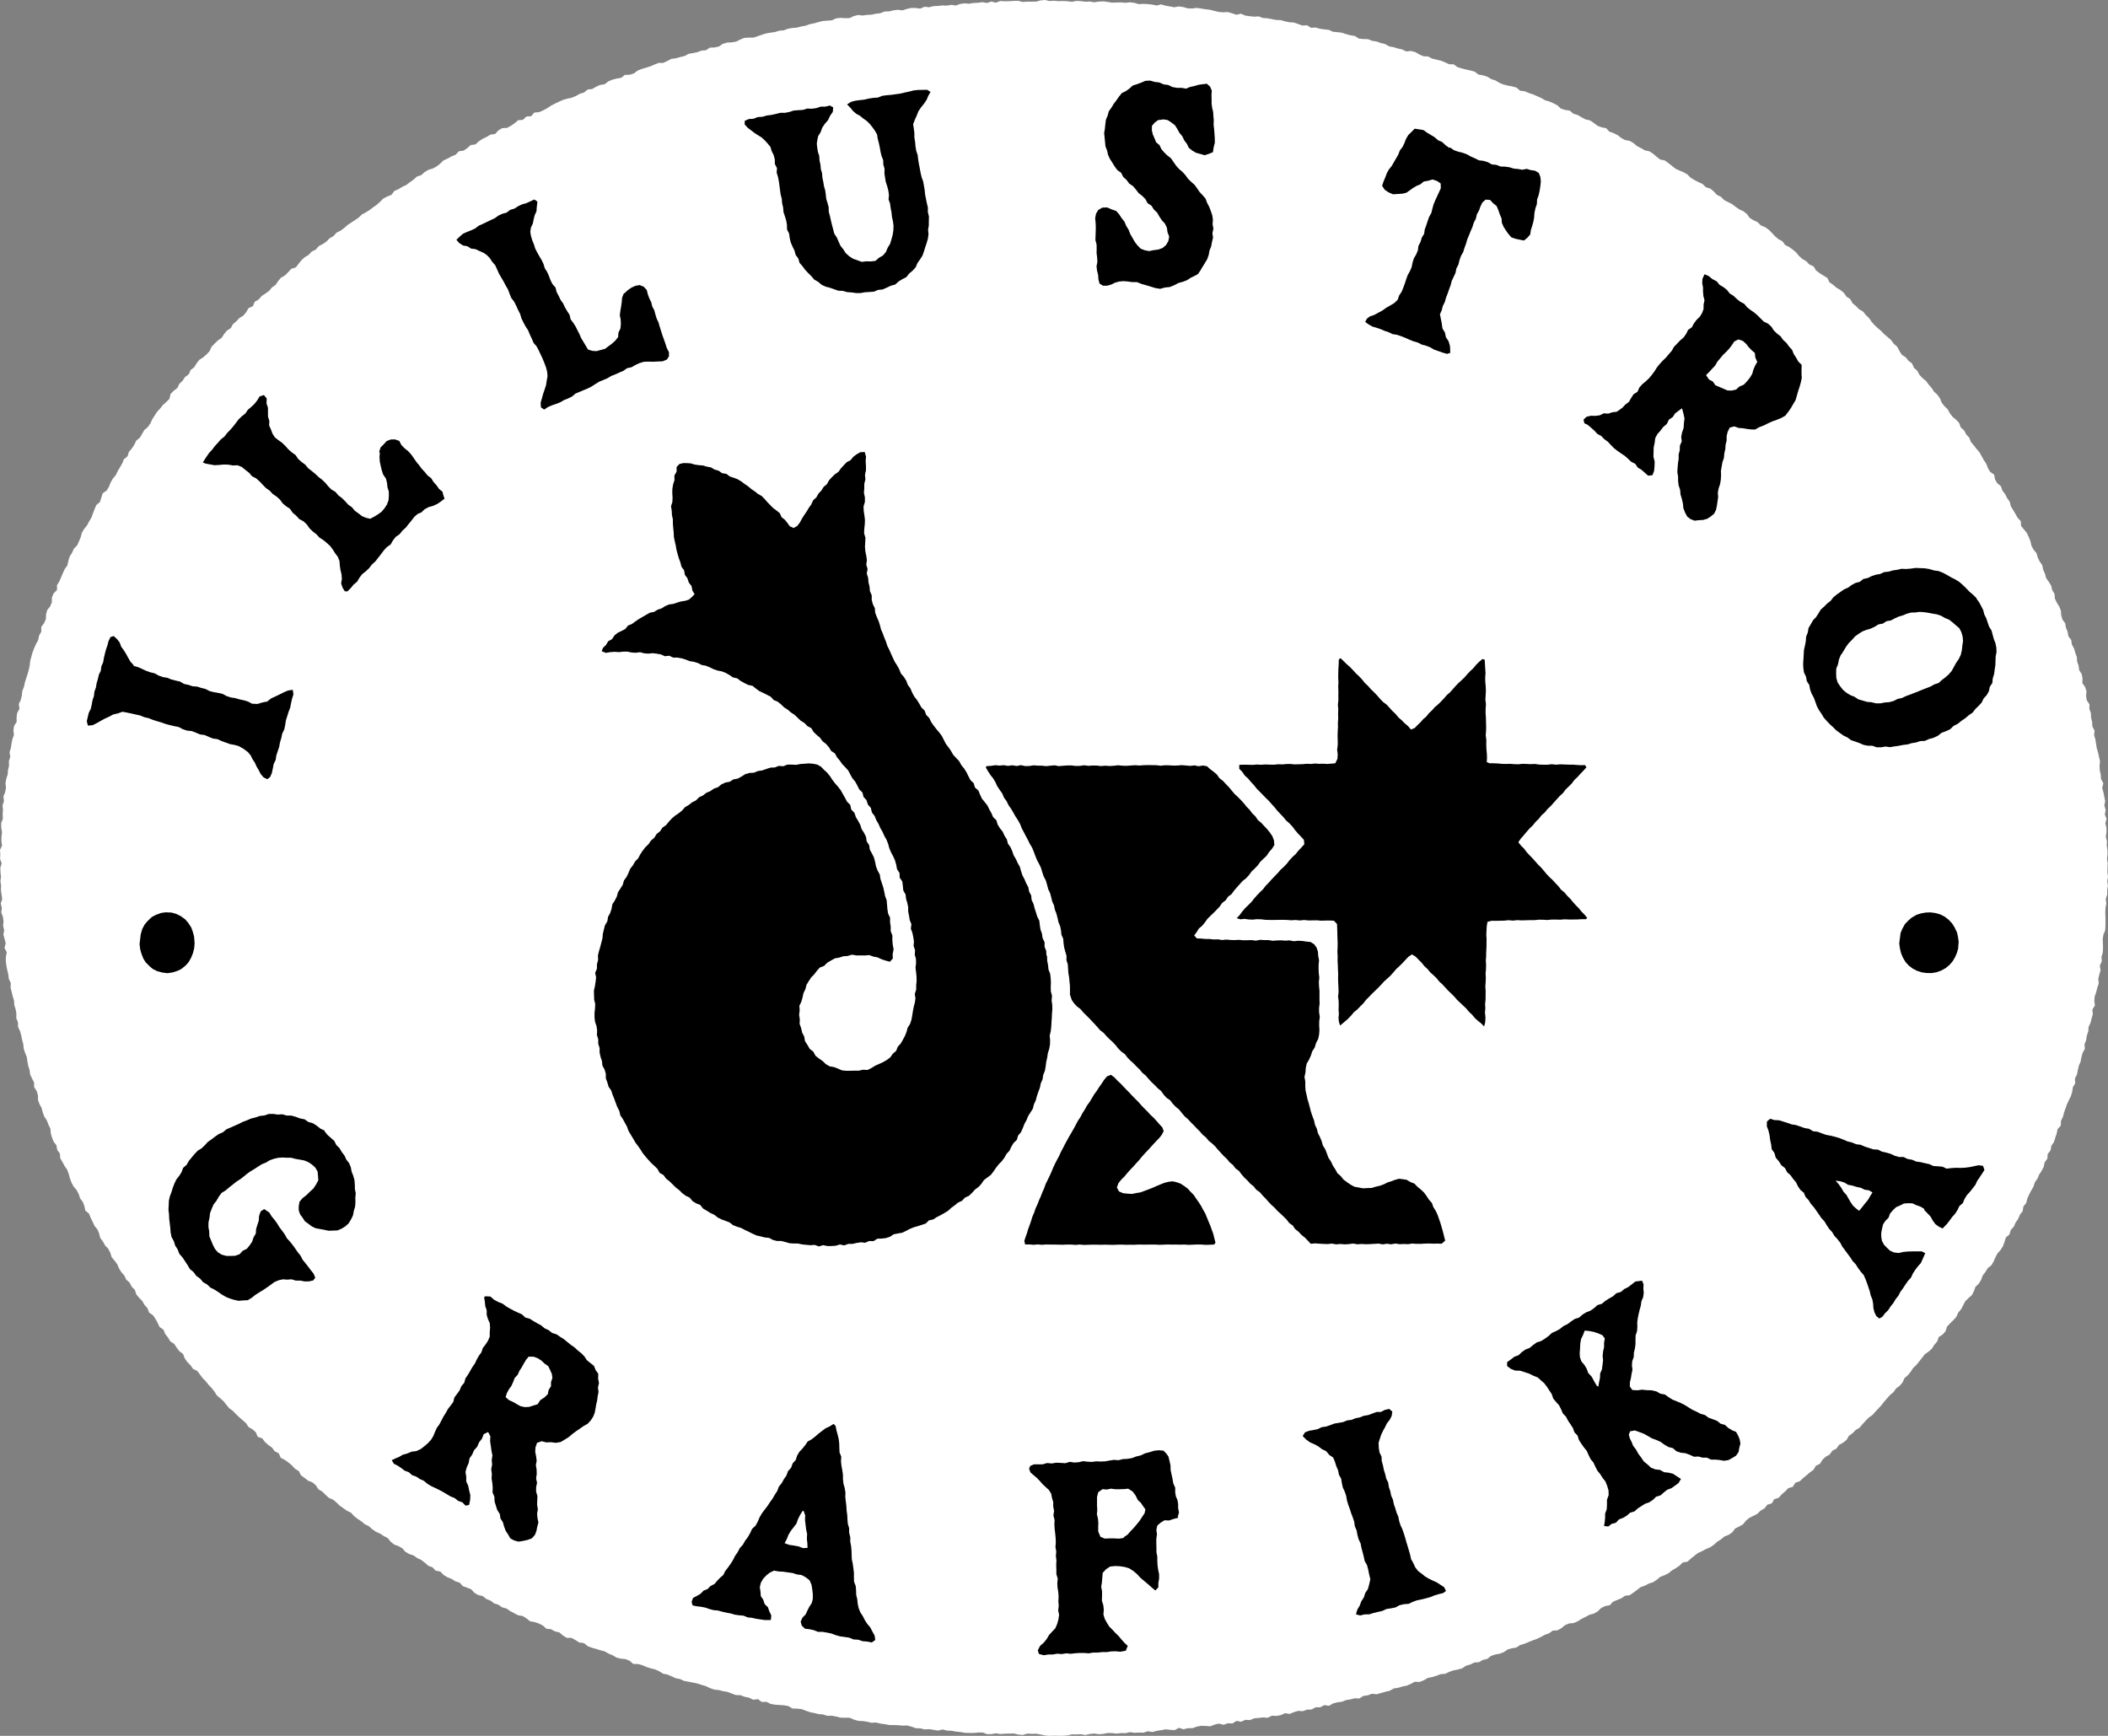 <?xml version="1.0" encoding="UTF-8"?>
<svg id="a" data-name="Layer 1" xmlns="http://www.w3.org/2000/svg" viewBox="0 0 340 280">
  <rect x="0" y="0" width="340" height="280" fill="#808080" stroke="none"/>
  <defs>
    <style>
      .b {
        fill: #fff;
      }
    </style>
  </defs>
  <polygon class="b" points="339.92 139.99 339.9 140.71 340 141.43 339.88 142.15 339.98 142.87 339.87 143.59 339.87 144.31 339.64 145.02 339.73 145.74 339.6 146.46 339.56 147.17 339.59 147.9 339.6 148.62 339.59 149.34 339.55 150.06 339.26 150.76 339.15 151.47 339.18 152.19 339.2 152.92 339.16 153.64 338.95 154.34 339 155.07 338.68 155.76 338.8 156.5 338.6 157.2 338.43 157.9 338.51 158.64 338.27 159.33 338.1 160.03 337.86 160.72 337.79 161.44 337.89 162.19 337.48 162.84 337.55 163.59 337.36 164.28 337.18 164.98 336.87 165.65 336.82 166.37 336.58 167.06 336.48 167.77 336.21 168.44 336.26 169.2 335.9 169.85 335.71 170.54 335.58 171.25 335.29 171.92 335.13 172.62 334.99 173.33 334.66 173.98 334.71 174.75 334.33 175.38 334.23 176.1 334.02 176.79 333.7 177.44 333.39 178.1 333.15 178.78 332.91 179.45 332.73 180.15 332.41 180.8 332.39 181.56 331.87 182.13 331.72 182.85 331.49 183.53 331.28 184.22 330.86 184.82 330.74 185.55 330.27 186.14 330.22 186.9 329.78 187.49 329.63 188.21 329.3 188.85 328.9 189.46 328.62 190.12 328.2 190.71 327.98 191.41 327.62 192.03 327.28 192.67 326.99 193.32 326.81 194.04 326.35 194.61 326.24 195.36 325.79 195.94 325.51 196.61 325.1 197.2 324.81 197.86 324.31 198.41 324.11 199.12 323.53 199.61 323.31 200.32 323.06 201.01 322.68 201.62 322.19 202.16 321.85 202.79 321.56 203.46 321.2 204.08 320.6 204.56 320.23 205.17 319.79 205.74 319.54 206.43 319.17 207.05 318.63 207.56 318.38 208.25 318.05 208.9 317.49 209.39 316.97 209.91 316.64 210.55 316.3 211.19 315.84 211.74 315.54 212.41 315.05 212.95 314.53 213.46 314.04 213.98 313.81 214.71 313.34 215.26 312.7 215.67 312.45 216.39 311.98 216.93 311.6 217.55 311.05 218.03 310.44 218.46 310 219.03 309.55 219.6 309.11 220.16 308.58 220.65 308.18 221.26 307.73 221.82 307.18 222.29 306.87 222.98 306.41 223.53 305.82 223.96 305.4 224.56 304.84 225.02 304.36 225.56 303.89 226.1 303.45 226.67 302.96 227.2 302.47 227.72 301.99 228.26 301.39 228.68 300.89 229.2 300.4 229.73 299.94 230.28 299.31 230.66 298.81 231.18 298.21 231.6 297.84 232.25 297.28 232.71 296.62 233.06 296.21 233.66 295.54 234 295.12 234.61 294.48 234.97 293.95 235.45 293.56 236.1 292.89 236.43 292.5 237.08 291.92 237.5 291.37 237.97 290.82 238.43 290.29 238.92 289.57 239.17 289.17 239.82 288.43 240.05 287.93 240.57 287.38 241.03 286.9 241.59 286.17 241.82 285.78 242.49 285.05 242.72 284.59 243.31 283.97 243.67 283.45 244.18 282.8 244.52 282.15 244.84 281.6 245.3 281.13 245.88 280.5 246.24 279.85 246.56 279.4 247.17 278.81 247.58 278.12 247.85 277.57 248.31 276.96 248.69 276.42 249.19 275.83 249.59 275.15 249.87 274.52 250.21 273.85 250.51 273.29 250.95 272.72 251.41 272.18 251.9 271.42 252.03 270.89 252.54 270.3 252.95 269.67 253.31 269.11 253.77 268.47 254.09 267.78 254.35 267.23 254.82 266.62 255.22 265.92 255.44 265.29 255.78 264.6 256.02 264.03 256.47 263.45 256.9 262.85 257.31 262.09 257.41 261.49 257.82 260.82 258.09 260.16 258.37 259.64 258.93 258.9 259.06 258.25 259.38 257.71 259.91 257.09 260.27 256.38 260.46 255.75 260.81 255.1 261.12 254.49 261.51 253.83 261.8 253.07 261.87 252.41 262.15 251.84 262.63 251.21 262.98 250.44 263.03 249.84 263.46 249.16 263.7 248.53 264.05 247.88 264.36 247.2 264.6 246.54 264.87 245.87 265.15 245.18 265.35 244.57 265.76 243.84 265.87 243.15 266.08 242.54 266.5 241.86 266.75 241.15 266.88 240.47 267.12 239.88 267.59 239.17 267.75 238.54 268.12 237.79 268.17 237.14 268.49 236.45 268.69 235.83 269.11 235.14 269.3 234.42 269.44 233.74 269.68 233.09 269.99 232.35 270.05 231.68 270.31 230.99 270.52 230.28 270.66 229.64 271.04 228.97 271.31 228.21 271.27 227.56 271.61 226.9 271.9 226.19 272.04 225.5 272.25 224.79 272.36 224.14 272.73 223.44 272.89 222.75 273.09 222.05 273.29 221.29 273.21 220.61 273.46 219.9 273.56 219.26 273.97 218.51 273.94 217.81 274.12 217.1 274.23 216.43 274.5 215.71 274.59 215.01 274.77 214.36 275.15 213.6 275.04 212.94 275.39 212.2 275.39 211.54 275.75 210.81 275.77 210.13 276.02 209.38 275.97 208.69 276.18 208.01 276.46 207.26 276.35 206.58 276.66 205.87 276.79 205.14 276.75 204.46 277.09 203.72 277.03 203.01 277.11 202.29 277.17 201.6 277.46 200.87 277.41 200.19 277.72 199.44 277.59 198.77 278 198.04 277.97 197.35 278.21 196.59 278.02 195.89 278.19 195.2 278.46 194.47 278.4 193.74 278.38 193.03 278.51 192.33 278.76 191.61 278.76 190.9 278.94 190.16 278.71 189.47 279.07 188.74 279.03 188.01 278.95 187.3 279.08 186.58 279.19 185.87 279.38 185.14 279.26 184.44 279.49 183.71 279.47 182.99 279.51 182.26 279.4 181.55 279.57 180.83 279.55 180.11 279.64 179.39 279.56 178.66 279.54 177.95 279.69 177.23 279.74 176.5 279.63 175.78 279.7 175.07 279.87 174.34 279.74 173.62 279.77 172.9 279.76 172.18 279.93 171.45 279.98 170.73 279.99 170.01 279.97 169.29 280 168.57 279.94 167.85 279.79 167.13 279.66 166.41 279.68 165.69 279.64 164.96 279.86 164.25 279.79 163.53 279.62 162.81 279.64 162.09 279.65 161.37 279.71 160.65 279.6 159.92 279.72 159.2 279.73 158.49 279.46 157.77 279.46 157.05 279.54 156.33 279.53 155.6 279.51 154.89 279.38 154.18 279.31 153.46 279.18 152.74 279.15 152.04 278.97 151.3 279.15 150.58 279.03 149.87 278.92 149.14 278.96 148.44 278.79 147.72 278.77 147.02 278.52 146.32 278.33 145.59 278.35 144.87 278.28 144.15 278.26 143.42 278.25 142.72 278.12 142 278.02 141.3 277.85 140.56 277.89 139.86 277.72 139.15 277.62 138.43 277.58 137.73 277.38 137.05 277.08 136.32 277.08 135.59 277.07 134.89 276.89 134.18 276.75 133.45 276.77 132.76 276.55 132.04 276.49 131.34 276.32 130.63 276.18 129.94 275.93 129.26 275.68 128.54 275.61 127.8 275.59 127.15 275.19 126.44 275.07 125.72 275.02 124.99 274.97 124.28 274.84 123.62 274.51 122.87 274.54 122.24 274.08 121.47 274.17 120.81 273.84 120.11 273.7 119.43 273.44 118.69 273.42 118.01 273.17 117.33 272.91 116.62 272.79 115.92 272.61 115.2 272.54 114.51 272.3 113.86 271.98 113.16 271.78 112.48 271.55 111.77 271.41 111.06 271.27 110.35 271.14 109.69 270.84 108.97 270.7 108.32 270.4 107.65 270.11 106.94 269.97 106.31 269.57 105.65 269.28 104.95 269.11 104.26 268.89 103.6 268.6 102.9 268.41 102.14 268.4 101.56 267.9 100.9 267.62 100.15 267.55 99.45 267.38 98.82 267.01 98.16 266.73 97.52 266.37 96.82 266.19 96.13 265.97 95.43 265.78 94.76 265.52 94.18 265.03 93.44 264.95 92.82 264.55 92.19 264.2 91.41 264.19 90.79 263.81 90.22 263.32 89.51 263.15 88.87 262.8 88.12 262.72 87.56 262.21 86.92 261.88 86.24 261.65 85.5 261.52 84.92 261.06 84.31 260.67 83.57 260.55 82.93 260.21 82.29 259.88 81.7 259.46 80.99 259.27 80.39 258.85 79.69 258.63 79.12 258.19 78.44 257.92 77.87 257.46 77.15 257.29 76.52 256.93 76.01 256.36 75.34 256.1 74.65 255.85 74.14 255.29 73.44 255.07 72.83 254.68 72.15 254.41 71.54 254.04 71.02 253.5 70.27 253.36 69.75 252.81 69.07 252.56 68.52 252.07 67.95 251.63 67.29 251.32 66.71 250.9 66 250.67 65.38 250.31 64.89 249.75 64.26 249.39 63.57 249.14 63.01 248.68 62.53 248.1 61.89 247.76 61.29 247.37 60.62 247.07 60.03 246.66 59.49 246.18 58.83 245.86 58.28 245.39 57.68 245 57.11 244.55 56.62 244.01 55.95 243.69 55.37 243.27 54.78 242.86 54.26 242.35 53.71 241.9 53.02 241.6 52.5 241.11 51.98 240.6 51.36 240.23 50.95 239.59 50.4 239.12 49.7 238.84 49.13 238.4 48.55 237.98 48.19 237.29 47.57 236.91 47.08 236.37 46.53 235.91 45.94 235.49 45.28 235.15 44.96 234.43 44.3 234.09 43.87 233.5 43.27 233.08 42.74 232.6 42.3 232.02 41.56 231.75 41.26 231.03 40.72 230.55 40.08 230.18 39.68 229.56 39.14 229.08 38.59 228.61 38.07 228.11 37.57 227.59 36.98 227.16 36.52 226.61 36.07 226.04 35.53 225.56 34.98 225.09 34.59 224.47 34.14 223.9 33.64 223.38 33.2 222.82 32.69 222.3 32.26 221.73 31.83 221.15 31.13 220.8 30.72 220.21 30.21 219.7 29.79 219.1 29.52 218.39 28.93 217.95 28.49 217.38 28.1 216.78 27.46 216.36 27.09 215.74 26.64 215.17 26.36 214.48 25.74 214.05 25.43 213.39 25.08 212.75 24.68 212.16 24.05 211.72 23.79 211.02 23.31 210.49 22.95 209.86 22.44 209.34 21.98 208.78 21.75 208.07 21.24 207.55 20.91 206.9 20.36 206.41 20.05 205.75 19.57 205.2 19.19 204.59 18.91 203.92 18.47 203.34 18.01 202.78 17.79 202.07 17.46 201.43 16.95 200.9 16.61 200.27 16.17 199.69 15.99 198.97 15.71 198.3 15.24 197.74 14.95 197.08 14.62 196.44 14.36 195.77 13.76 195.27 13.61 194.54 13.35 193.87 12.91 193.28 12.69 192.59 12.35 191.96 11.87 191.39 11.53 190.76 11.28 190.08 11.09 189.38 10.85 188.7 10.43 188.1 10.09 187.46 9.72 186.84 9.66 186.08 9.23 185.48 9.11 184.76 8.66 184.17 8.39 183.5 8.19 182.81 8.13 182.06 7.81 181.41 7.56 180.74 7.15 180.12 6.9 179.45 6.72 178.75 6.38 178.11 6.13 177.44 6.12 176.68 5.92 175.99 5.51 175.37 5.5 174.62 5.17 173.97 4.86 173.31 4.77 172.59 4.55 171.91 4.42 171.2 4.31 170.48 4.04 169.81 3.82 169.13 3.75 168.4 3.56 167.71 3.42 167.01 3.23 166.32 2.91 165.65 2.9 164.92 2.63 164.24 2.64 163.51 2.52 162.8 2.3 162.11 2.26 161.39 2.05 160.7 1.88 160 1.71 159.3 1.74 158.57 1.42 157.89 1.34 157.18 1.17 156.48 1.03 155.77 .94 155.06 .95 154.33 1.09 153.59 .72 152.91 .92 152.17 .74 151.46 .55 150.76 .67 150.03 .5 149.32 .57 148.6 .47 147.88 .2 147.18 .3 146.46 .12 145.74 .36 145.01 .25 144.3 .15 143.58 .18 142.86 .07 142.15 .16 141.43 .08 140.71 .05 139.99 .27 139.27 .01 138.55 .05 137.83 0 137.1 .33 136.39 .23 135.67 .24 134.95 .33 134.23 .2 133.51 .19 132.78 .46 132.08 .43 131.36 .48 130.64 .41 129.91 .64 129.21 .55 128.47 .83 127.78 .97 127.07 .88 126.34 1.01 125.63 1.24 124.93 1.29 124.21 1.46 123.51 1.43 122.78 1.66 122.09 1.54 121.34 1.75 120.65 1.86 119.93 2 119.23 2.25 118.54 2.16 117.8 2.28 117.09 2.69 116.43 2.67 115.7 2.78 114.98 3.14 114.33 3.03 113.56 3.35 112.9 3.52 112.2 3.59 111.48 3.86 110.8 4.01 110.1 4.22 109.41 4.45 108.73 4.64 108.03 4.8 107.33 4.87 106.6 5.06 105.91 5.26 105.21 5.52 104.54 5.81 103.88 6.16 103.24 6.3 102.53 6.66 101.89 6.66 101.13 7.1 100.52 7.4 99.86 7.43 99.11 7.61 98.41 8.09 97.82 8.36 97.15 8.37 96.39 8.64 95.72 9.19 95.17 9.19 94.39 9.58 93.77 9.86 93.11 10.14 92.45 10.44 91.79 10.87 91.2 11.02 90.48 11.23 89.78 11.62 89.17 11.91 88.51 12.44 87.97 12.74 87.31 13.02 86.65 13.2 85.94 13.57 85.32 14.03 84.75 14.37 84.12 14.74 83.5 14.99 82.82 15.25 82.14 15.53 81.47 16.12 80.98 16.34 80.28 16.56 79.57 17.2 79.12 17.58 78.51 17.84 77.83 18.2 77.2 18.67 76.65 18.98 76 19.35 75.38 19.71 74.76 19.98 74.08 20.57 73.6 20.79 72.89 21.27 72.34 21.66 71.74 21.97 71.08 22.55 70.61 22.92 69.98 23.28 69.36 23.85 68.88 24.26 68.29 24.56 67.62 24.95 67.02 25.34 66.41 25.84 65.89 26.28 65.32 26.83 64.84 27.34 64.32 27.51 63.54 28.02 63.03 28.61 62.58 28.93 61.91 29.45 61.41 29.85 60.81 30.45 60.37 30.75 59.68 31.33 59.23 31.71 58.61 32.15 58.04 32.78 57.63 33.32 57.16 33.81 56.63 34.12 55.94 34.62 55.42 35.14 54.92 35.74 54.5 36.14 53.89 36.59 53.33 37.22 52.93 37.58 52.28 38.13 51.82 38.62 51.29 39.25 50.91 39.71 50.35 40.09 49.7 40.78 49.39 41.09 48.68 41.73 48.3 42.2 47.75 42.81 47.35 43.4 46.93 43.86 46.37 44.45 45.95 44.86 45.34 45.33 44.78 45.97 44.42 46.48 43.91 46.97 43.37 47.71 43.13 48.16 42.55 48.62 41.98 49.15 41.49 49.78 41.12 50.26 40.58 50.93 40.26 51.41 39.7 52.06 39.37 52.65 38.96 53.16 38.44 53.79 38.08 54.27 37.53 54.93 37.21 55.51 36.78 56.05 36.3 56.64 35.9 57.25 35.51 57.84 35.11 58.36 34.6 59 34.26 59.61 33.88 60.18 33.44 60.77 33.03 61.31 32.54 61.82 32.03 62.47 31.69 63.15 31.42 63.6 30.8 64.27 30.51 64.88 30.14 65.54 29.83 66.11 29.39 66.7 28.98 67.24 28.48 67.94 28.25 68.48 27.76 69.1 27.39 69.81 27.18 70.44 26.84 71.01 26.38 71.54 25.87 72.2 25.57 72.83 25.22 73.5 24.95 74.01 24.4 74.78 24.3 75.37 23.88 75.93 23.4 76.69 23.29 77.23 22.79 77.84 22.4 78.49 22.08 79.11 21.72 79.86 21.61 80.38 21.04 80.99 20.67 81.78 20.63 82.41 20.29 83.01 19.87 83.57 19.39 84.34 19.33 84.89 18.8 85.66 18.75 86.17 18.16 86.94 18.09 87.6 17.81 88.23 17.47 88.84 17.06 89.48 16.73 90.13 16.42 90.78 16.12 91.48 15.92 92.2 15.77 92.86 15.5 93.49 15.14 94.18 14.93 94.77 14.45 95.5 14.36 96.14 14 96.79 13.7 97.52 13.59 98.11 13.13 98.78 12.85 99.48 12.67 100.2 12.55 100.79 12.08 101.55 12.06 102.24 11.84 102.84 11.39 103.51 11.12 104.2 10.92 104.89 10.7 105.55 10.42 106.22 10.15 106.98 10.14 107.64 9.84 108.28 9.5 109.01 9.4 109.7 9.21 110.4 9.04 111.05 8.69 111.76 8.56 112.47 8.42 113.14 8.17 113.87 8.1 114.5 7.68 115.24 7.66 115.94 7.5 116.57 7.08 117.26 6.87 118 6.83 118.71 6.72 119.37 6.39 120.04 6.11 120.77 6.07 121.51 6.07 122.2 5.84 122.88 5.61 123.57 5.39 124.28 5.27 124.99 5.17 125.68 4.95 126.41 4.89 127.09 4.64 127.8 4.51 128.52 4.46 129.22 4.27 129.93 4.15 130.61 3.9 131.32 3.76 132.01 3.56 132.71 3.39 133.43 3.33 134.16 3.28 134.83 2.97 135.55 2.88 136.29 2.93 137.02 2.92 137.69 2.6 138.39 2.42 139.14 2.5 139.85 2.4 140.57 2.37 141.28 2.21 141.99 2.13 142.68 1.85 143.4 1.84 144.11 1.67 144.82 1.58 145.56 1.67 146.26 1.44 146.96 1.29 147.69 1.29 148.42 1.39 149.12 1.09 149.85 1.17 150.56 .99 151.28 .96 151.99 .88 152.72 .91 153.43 .78 154.16 .89 154.87 .63 155.58 .54 156.31 .6 157.02 .48 157.74 .45 158.46 .35 159.19 .48 159.9 .25 160.63 .43 161.34 .16 162.06 .21 162.78 .19 163.51 .15 164.23 .13 164.95 .32 165.67 .26 166.4 .27 167.12 .26 167.84 .06 168.56 0 169.28 .17 170.01 .12 170.73 .19 171.45 .16 172.17 .2 172.89 .29 173.61 .15 174.33 .18 175.05 .28 175.77 .24 176.48 .37 177.21 .26 177.93 .22 178.65 .31 179.36 .43 180.08 .4 180.8 .39 181.52 .45 182.25 .37 182.97 .46 183.67 .67 184.4 .62 185.12 .66 185.83 .74 186.54 .89 187.28 .71 187.99 .92 188.7 1.04 189.41 1.17 190.14 1.03 190.86 1.14 191.56 1.35 192.28 1.37 193.02 1.27 193.73 1.38 194.44 1.49 195.16 1.58 195.86 1.76 196.56 1.92 197.28 1.99 198.01 1.94 198.71 2.14 199.41 2.38 200.16 2.21 200.84 2.51 201.55 2.61 202.27 2.69 203.01 2.64 203.69 2.9 204.42 2.95 205.12 3.08 205.83 3.22 206.56 3.24 207.25 3.44 207.96 3.59 208.68 3.63 209.37 3.87 210.06 4.12 210.8 4.07 211.45 4.48 212.2 4.44 212.89 4.64 213.61 4.74 214.33 4.82 215 5.12 215.72 5.19 216.44 5.28 217.13 5.51 217.82 5.69 218.54 5.81 219.18 6.23 219.9 6.3 220.64 6.31 221.31 6.59 222.03 6.69 222.71 6.94 223.41 7.11 224.06 7.48 224.77 7.61 225.46 7.82 226.16 7.98 226.82 8.3 227.59 8.22 228.29 8.41 228.93 8.79 229.59 9.07 230.34 9.11 230.98 9.45 231.69 9.62 232.39 9.78 233.06 10.05 233.72 10.36 234.47 10.38 235.08 10.83 235.77 11.04 236.47 11.22 237.18 11.37 237.87 11.57 238.47 12.03 239.2 12.15 239.88 12.37 240.51 12.75 241.19 12.97 241.82 13.35 242.48 13.63 243.19 13.81 243.91 13.94 244.61 14.14 245.18 14.63 245.92 14.72 246.59 15.01 247.27 15.23 247.93 15.52 248.59 15.81 249.22 16.18 249.92 16.38 250.58 16.67 251.21 17.01 251.77 17.53 252.46 17.74 253.21 17.85 253.77 18.35 254.47 18.55 255.09 18.92 255.73 19.26 256.45 19.42 257.05 19.82 257.63 20.27 258.3 20.54 259.04 20.67 259.57 21.23 260.25 21.47 260.9 21.79 261.47 22.24 262.1 22.59 262.85 22.72 263.47 23.08 264.03 23.56 264.67 23.89 265.29 24.25 266.03 24.41 266.64 24.8 267.19 25.28 267.76 25.73 268.51 25.88 269.09 26.3 269.67 26.75 270.23 27.21 270.89 27.51 271.56 27.79 272.18 28.16 272.7 28.69 273.32 29.05 273.96 29.38 274.62 29.69 275.14 30.2 275.86 30.42 276.42 30.89 276.92 31.43 277.57 31.75 278.08 32.27 278.73 32.6 279.38 32.93 279.95 33.37 280.54 33.78 281.21 34.08 281.77 34.53 282.21 35.15 282.82 35.53 283.49 35.84 284 36.36 284.69 36.64 285.28 37.05 285.79 37.57 286.29 38.1 286.83 38.57 287.48 38.91 287.92 39.51 288.58 39.85 289.16 40.27 289.71 40.73 290.17 41.3 290.71 41.78 291.34 42.14 291.84 42.67 292.52 42.98 292.91 43.63 293.49 44.06 294.1 44.45 294.73 44.83 295.07 45.53 295.66 45.95 296.21 46.41 296.84 46.78 297.4 47.24 297.82 47.85 298.43 48.25 298.79 48.91 299.35 49.37 299.85 49.88 300.5 50.26 300.95 50.82 301.47 51.32 301.88 51.92 302.36 52.46 302.89 52.95 303.44 53.42 303.94 53.94 304.5 54.4 305.04 54.88 305.46 55.47 306.01 55.94 306.35 56.6 306.74 57.22 307.37 57.63 307.81 58.19 308.4 58.63 308.7 59.33 309.24 59.81 309.59 60.46 310.08 60.99 310.65 61.45 311.07 62.03 311.55 62.57 311.94 63.18 312.48 63.67 312.9 64.26 313.18 64.95 313.62 65.52 314.14 66.02 314.49 66.66 314.93 67.23 315.5 67.7 316 68.23 316.24 68.94 316.79 69.43 317.13 70.07 317.62 70.6 317.89 71.29 318.36 71.84 318.8 72.41 319.27 72.96 319.62 73.59 319.97 74.22 320.37 74.82 320.63 75.5 321 76.12 321.64 76.57 321.78 77.33 322.14 77.95 322.73 78.43 322.96 79.13 323.41 79.71 323.73 80.35 324.15 80.93 324.33 81.66 324.7 82.27 325.07 82.89 325.42 83.52 325.93 84.06 325.98 84.85 326.45 85.41 326.92 85.98 327.22 86.64 327.49 87.3 327.65 88.03 327.99 88.65 328.46 89.23 328.67 89.93 328.98 90.57 329.4 91.17 329.54 91.89 329.84 92.55 330.02 93.25 330.45 93.85 330.83 94.47 331 95.18 331.38 95.8 331.43 96.55 331.74 97.2 332.13 97.82 332.4 98.49 332.45 99.24 332.65 99.93 333.09 100.53 333.22 101.25 333.49 101.92 333.61 102.63 334.07 103.24 334.17 103.96 334.52 104.6 334.72 105.29 334.97 105.97 335.02 106.7 335.25 107.38 335.35 108.1 335.76 108.73 335.89 109.44 335.86 110.19 336.31 110.82 336.53 111.5 336.46 112.26 336.58 112.97 337.01 113.61 336.99 114.35 337.24 115.03 337.27 115.76 337.44 116.45 337.48 117.18 337.83 117.84 337.76 118.58 337.97 119.28 338.07 119.99 338.19 120.69 338.4 121.39 338.55 122.09 338.71 122.79 338.64 123.53 338.67 124.25 338.83 124.95 338.88 125.67 339.25 126.35 339.06 127.09 339.26 127.79 339.4 128.5 339.54 129.21 339.41 129.94 339.63 130.64 339.49 131.38 339.76 132.08 339.57 132.81 339.75 133.52 339.75 134.24 339.65 134.96 339.83 135.67 339.8 136.39 339.91 137.11 339.92 137.83 339.84 138.55 339.95 139.27 339.92 139.99"/>
  <g>
    <g>
      <polygon points="233.01 200.2 232.51 200.62 231.84 200.59 231.16 200.61 230.49 200.58 229.81 200.6 229.13 200.64 228.45 200.64 227.77 200.59 227.1 200.69 226.42 200.66 225.74 200.69 225.06 200.59 224.38 200.71 223.71 200.62 223.03 200.72 222.35 200.6 221.66 200.64 220.98 200.68 220.3 200.7 219.61 200.66 218.93 200.71 218.24 200.59 217.56 200.68 216.87 200.72 216.19 200.66 215.51 200.72 214.83 200.6 214.15 200.67 213.46 200.65 212.78 200.61 212.11 200.56 211.41 200.63 210.93 200.11 210.45 199.62 209.91 199.19 209.44 198.68 208.9 198.26 208.5 197.67 207.94 197.28 207.52 196.72 207.03 196.24 206.54 195.77 206.03 195.31 205.57 194.8 205.06 194.35 204.59 193.85 204.13 193.33 203.65 192.84 203.2 192.31 202.63 191.91 202.2 191.36 201.66 190.93 201.2 190.42 200.7 189.95 200.25 189.43 199.83 188.87 199.28 188.47 198.86 187.91 198.32 187.48 197.89 186.94 197.38 186.47 196.91 185.96 196.44 185.45 196 184.92 195.5 184.45 194.96 184.02 194.52 183.48 193.98 183.04 193.53 182.52 193.04 182.03 192.56 181.52 192.07 181.04 191.6 180.52 191.07 180.07 190.62 179.53 190.18 178.98 189.64 178.54 189.16 178.04 188.73 177.47 188.15 177.08 187.68 176.56 187.27 175.98 186.73 175.54 186.25 175.04 185.74 174.56 185.27 174.05 184.81 173.51 184.27 173.07 183.83 172.53 183.33 172.05 182.85 171.55 182.33 171.09 181.85 170.59 181.42 170.03 180.85 169.62 180.36 169.13 179.93 168.58 179.46 168.08 178.94 167.61 178.46 167.13 178.01 166.61 177.46 166.2 177.02 165.7 176.57 165.19 176.1 164.7 175.64 164.21 175.16 163.74 174.69 163.27 174.25 162.75 173.71 162.35 173.25 161.86 172.87 161.32 172.57 160.43 172.58 159.73 172.57 159.04 172.5 158.34 172.44 157.65 172.32 156.96 172.27 156.26 172.23 155.56 172.01 154.89 172.02 154.18 171.82 153.51 171.64 152.83 171.54 152.14 171.49 151.43 171.2 150.78 171.13 150.08 170.99 149.39 170.72 148.75 170.57 148.06 170.39 147.38 170.14 146.73 170 146.04 169.71 145.41 169.55 144.73 169.37 144.06 169.06 143.41 168.88 142.71 168.68 142.02 168.34 141.38 168.11 140.7 167.91 140.01 167.6 139.36 167.26 138.73 166.99 138.07 166.74 137.39 166.47 136.73 166.1 136.12 165.79 135.48 165.45 134.85 165.12 134.22 164.79 133.59 164.53 132.92 164.18 132.29 163.79 131.7 163.44 131.08 163.08 130.46 162.67 129.89 162.36 129.24 161.94 128.67 161.66 128 161.25 127.42 160.85 126.83 160.55 126.17 160.19 125.56 159.74 125 159.35 124.4 158.99 123.77 159.15 123.57 159.83 123.54 160.52 123.43 161.21 123.49 161.9 123.43 162.58 123.54 163.27 123.44 163.97 123.56 164.66 123.42 165.34 123.57 166.02 123.56 166.7 123.45 167.38 123.5 168.06 123.51 168.74 123.58 169.42 123.51 170.1 123.45 170.78 123.58 171.46 123.52 172.15 123.47 172.82 123.47 173.5 123.55 174.18 123.54 174.86 123.44 175.55 123.53 176.23 123.48 176.91 123.49 177.59 123.57 178.28 123.51 178.97 123.56 179.65 123.52 180.34 123.44 181.02 123.51 181.71 123.53 182.39 123.48 183.08 123.43 183.77 123.48 184.45 123.43 185.14 123.41 185.82 123.42 186.5 123.43 187.19 123.51 187.87 123.44 188.55 123.45 189.24 123.49 189.92 123.48 190.61 123.42 191.29 123.48 191.97 123.54 192.66 123.46 193.34 123.6 194.02 123.48 194.68 123.6 195.19 124.07 195.75 124.49 196.28 124.94 196.69 125.53 197.25 125.96 197.73 126.48 198.22 126.98 198.67 127.53 199.12 128.06 199.64 128.54 200.13 129.04 200.61 129.56 201.05 130.12 201.55 130.62 201.97 131.19 202.48 131.68 202.88 132.27 203.42 132.72 203.9 133.24 204.38 133.75 204.82 134.29 205.23 134.9 205.48 135.57 205.54 136.31 205.14 136.93 204.68 137.45 204.29 138.04 203.78 138.52 203.28 139 202.87 139.58 202.39 140.08 201.88 140.56 201.47 141.13 201 141.65 200.45 142.08 199.98 142.59 199.51 143.12 199.05 143.65 198.64 144.22 198.07 144.64 197.68 145.23 197.12 145.65 196.72 146.24 196.24 146.74 195.75 147.24 195.24 147.72 194.75 148.21 194.34 148.79 193.9 149.33 193.36 149.78 193.01 150.35 192.61 150.89 193.04 151.37 193.72 151.39 194.39 151.46 195.07 151.46 195.75 151.54 196.43 151.52 197.11 151.63 197.79 151.56 198.47 151.62 199.15 151.64 199.83 151.6 200.51 151.67 201.19 151.66 201.87 151.64 202.55 151.73 203.23 151.6 203.91 151.64 204.59 151.64 205.27 151.75 205.96 151.7 206.64 151.68 207.32 151.73 208 151.69 208.67 151.82 209.36 151.75 210.04 151.78 210.71 151.88 211.39 151.95 211.96 152.31 212.35 152.85 212.57 153.5 212.62 154.21 212.75 154.9 212.68 155.6 212.68 156.3 212.71 157 212.79 157.7 212.72 158.41 212.75 159.11 212.82 159.81 212.82 160.51 212.82 161.21 212.84 161.91 212.75 162.61 212.76 163.31 212.87 164.01 212.78 164.71 212.77 165.42 212.81 166.15 212.76 166.87 212.61 167.59 212.27 168.24 212.06 168.95 211.66 169.57 211.43 170.27 211.13 170.93 210.76 171.56 210.61 172.28 210.56 172.99 210.4 173.71 210.53 174.43 210.53 175.15 210.57 175.87 210.73 176.58 210.88 177.28 211.09 177.97 211.27 178.66 211.45 179.36 211.68 180.04 211.94 180.71 212.09 181.42 212.39 182.07 212.57 182.78 212.9 183.42 213.17 184.08 213.37 184.78 213.75 185.38 214.01 186.05 214.26 186.74 214.66 187.34 214.97 188 215.36 188.6 215.71 189.24 216.25 189.71 216.7 190.28 217.27 190.7 217.85 191.1 218.47 191.43 219.15 191.55 219.84 191.68 220.53 191.64 221.23 191.62 221.9 191.42 222.59 191.26 223.25 191.01 223.82 190.72 224.43 190.53 225.02 190.31 225.64 190.14 226.27 190.21 226.89 190.31 227.48 190.67 228.13 190.92 228.62 191.43 229.16 191.87 229.67 192.35 230.09 192.92 230.47 193.51 230.95 194.04 231.19 194.72 231.57 195.32 231.87 195.97 232.11 196.65 232.34 197.32 232.54 198.01 232.74 198.7 232.91 199.4 233.09 200.1 233.01 200.2"/>
      <polygon points="196.02 200.49 195.83 200.75 195.15 200.78 194.46 200.8 193.78 200.75 193.1 200.74 192.41 200.77 191.73 200.8 191.04 200.75 190.35 200.77 189.66 200.75 188.99 200.76 188.31 200.74 187.64 200.77 186.96 200.79 186.29 200.75 185.62 200.75 184.95 200.76 184.28 200.76 183.61 200.75 182.93 200.79 182.26 200.78 181.58 200.79 180.91 200.76 180.24 200.77 179.57 200.8 178.89 200.79 178.21 200.77 177.53 200.79 176.86 200.77 176.18 200.77 175.5 200.79 174.82 200.81 174.14 200.75 173.46 200.81 172.78 200.75 172.1 200.75 171.42 200.78 170.75 200.77 170.07 200.75 169.4 200.75 168.72 200.74 168.04 200.79 167.37 200.73 166.69 200.79 166.02 200.73 165.35 200.74 165.21 200.17 165.4 199.57 165.62 198.98 165.82 198.29 166.07 197.63 166.3 196.95 166.51 196.27 166.8 195.61 167.02 194.93 167.32 194.29 167.58 193.62 167.87 192.97 168.13 192.3 168.42 191.65 168.66 190.97 168.98 190.33 169.29 189.69 169.59 189.03 169.86 188.37 170.16 187.72 170.49 187.08 170.83 186.45 171.12 185.8 171.46 185.17 171.78 184.53 172.13 183.9 172.47 183.28 172.84 182.66 173.19 182.04 173.53 181.41 173.86 180.78 174.26 180.19 174.59 179.56 174.97 178.96 175.32 178.33 175.74 177.76 176.11 177.15 176.47 176.54 176.89 175.97 177.27 175.37 177.68 174.8 178.06 174.21 178.54 173.63 179.18 173.37 179.75 173.79 180.22 174.3 180.73 174.77 181.21 175.28 181.69 175.78 182.18 176.27 182.65 176.79 183.14 177.28 183.64 177.78 184.1 178.31 184.59 178.82 185.09 179.31 185.56 179.83 186.08 180.31 186.55 180.82 187.01 181.36 187.48 181.86 187.69 182.46 187.39 183.04 187 183.54 186.51 184.04 186.04 184.55 185.57 185.07 185.1 185.58 184.62 186.09 184.15 186.61 183.71 187.16 183.23 187.67 182.77 188.2 182.27 188.71 181.81 189.23 181.36 189.78 180.87 190.26 180.4 190.84 180.14 191.54 180.48 192.18 181.15 192.47 181.86 192.54 182.58 192.59 183.28 192.44 183.96 192.33 184.61 192.09 185.25 191.85 185.89 191.6 186.52 191.32 187.16 191.05 187.8 190.8 188.46 190.63 189.13 190.55 189.79 190.7 190.43 190.93 191 191.31 191.56 191.72 192.03 192.24 192.52 192.73 192.91 193.32 193.32 193.89 193.7 194.48 194.03 195.11 194.39 195.72 194.66 196.38 194.93 197.04 195.21 197.7 195.45 198.37 195.69 199.04 195.86 199.73 196.04 200.42 196.02 200.49"/>
      <path d="M168.78,154.1l-.04-.72-.26-.67v-.73s-.32-.66-.32-.66l-.1-.71-.24-.67-.11-.71-.08-.72-.33-.65-.21-.68-.22-.68-.17-.69-.31-.64-.07-.73-.33-.63-.14-.71-.34-.63-.27-.65-.33-.62-.22-.67-.19-.69-.35-.62-.29-.64-.36-.6-.23-.67-.28-.65-.42-.57-.18-.71-.38-.59-.29-.64-.44-.55-.37-.6-.21-.7-.52-.5-.28-.65-.34-.61-.31-.63-.44-.55-.44-.54-.3-.65-.27-.67-.55-.47-.21-.71-.52-.49-.33-.63-.31-.64-.38-.6-.45-.55-.34-.63-.49-.51-.48-.52-.35-.62-.4-.58-.43-.56-.33-.64-.32-.64-.42-.56-.46-.54-.43-.56-.41-.58-.31-.65-.5-.51-.25-.69-.51-.5-.35-.62-.38-.6-.43-.56-.34-.63-.28-.67-.42-.57-.26-.68-.37-.6-.48-.54-.26-.67-.34-.62-.39-.6-.3-.64-.3-.65-.28-.65-.32-.63-.22-.68-.27-.66-.25-.67-.28-.65-.18-.7-.22-.68-.29-.65-.25-.67-.06-.73-.32-.65-.18-.69v-.74s-.29-.67-.29-.67l-.06-.72-.17-.7-.06-.72-.22-.69.13-.74-.21-.7.1-.73-.1-.71-.15-.71-.06-.72.04-.73.04-.73-.22-.71.03-.73.08-.73.03-.72-.09-.72-.11-.72-.03-.73.22-.73v-.73s-.16-.73-.16-.73l.06-.73v-.73s.18-.72.18-.72l-.07-.73.16-.72v-.74s-.05-.74-.05-.74l.06-.74-.21-.74-.71.03-.59.33-.54.41-.44.54-.61.32-.48.49-.46.51-.41.57-.57.39-.49.47-.46.51-.34.62-.53.44-.37.59-.47.5-.34.61-.52.47-.29.65-.4.56-.35.59-.39.57-.37.59-.33.61-.42.55-.59.34-.61-.28-.39-.54-.41-.52-.53-.41-.29-.64-.52-.43-.54-.39-.46-.47-.46-.47-.45-.52-.48-.49-.59-.33-.53-.42-.56-.38-.52-.44-.56-.38-.55-.41-.58-.35-.63-.24-.64-.21-.55-.43-.68-.09-.56-.41-.65-.18-.59-.35-.66-.12-.64-.19-.67-.05-.66-.1-.64-.19-.66-.04h-.58s-.58.15-.58.15l-.45.47v.75s-.36.64-.36.64l.02.73-.22.68-.12.7-.02.71.05.72-.03.71-.22.7.11.71.04.71.15.7v.71s.06.7.06.7l.07.7.03.71.14.69.16.69.12.7.18.69.2.68.25.66.17.69.43.59.12.72.42.58.22.68.44.56.14.73.35.58-.44.46-.48.42-.6.19-.66.1-.64.19-.63.21-.67.09-.62.26-.58.37-.64.21-.58.36-.68.13-.59.34-.59.34-.59.34-.56.39-.55.4-.63.26-.45.56-.6.31-.62.3-.53.43-.39.6-.61.33-.37.62-.49.47-.19.52.67.27.71-.12.7-.05.71.05.69-.08h.68s.67.14.67.14l.68.04.68-.09.66.18.67.05.69-.07.67.08.67.12.64.29.7-.08.64.3h.69s.67.12.67.12l.65.2.64.25.67.11.65.19.62.32.67.12.63.26.62.3.64.22.68.13.64.25.6.34.58.39.68.15.56.43.6.33.61.3.69.14.54.44.56.41.62.29.61.31.61.31.48.53.64.27.54.43.5.49.58.37.52.45.58.38.51.48.5.48.59.36.48.5.62.33.38.62.5.48.53.45.42.57.55.43.46.52.37.61.6.39.34.63.45.53.4.58.49.5.47.52.33.63.34.62.45.54.34.61.31.64.52.5.18.72.48.53.22.7.48.55.17.73.44.57.27.67.36.62.29.66.36.62.29.65.35.62.26.67.19.7.28.66.34.63.29.66.2.69.13.72.4.62.03.75.42.62.09.72.07.73.37.65.08.7.2.67.14.68v.71s.14.68.14.68l.11.69.27.66-.09.73.25.67.14.69.11.7-.06.72.24.68-.05.72.19.69.02.71-.09.71.09.7.07.71.02.71-.07.71v.71s-.23.69-.23.69l.11.72-.1.7-.18.68-.13.69-.11.7-.13.7-.22.67-.39.6-.18.68-.26.65-.33.61-.35.61-.47.51-.27.68-.53.45-.4.58-.57.43-.61.35-.63.29-.63.28-.6.37-.63.32-.72-.04-.67.15h-.69s-.69.02-.69.02h-.69s-.69-.07-.69-.07l-.64-.29-.64-.24-.7-.12-.61-.36-.52-.5-.58-.4-.56-.44-.35-.66-.58-.45-.36-.63-.4-.61-.13-.75-.33-.64-.16-.71-.25-.69.03-.74-.11-.72.09-.72-.05-.74.32-.66.19-.68.15-.7.31-.64.18-.7.37-.61.39-.59.49-.5.43-.57.48-.53.68-.26.51-.51.61-.36.62-.34.7-.13.67-.21.7-.05.68-.21.7.12h.69s.69.01.69.01l.71-.06.67.24.68.13.64.3.66.22.68.18.47-.51-.02-.74.15-.76-.14-.74-.06-.75v-.74s-.27-.7-.27-.7v-.72s-.1-.71-.1-.71v-.73s-.32-.67-.32-.67l-.11-.71-.06-.72-.06-.72-.25-.67-.14-.7-.16-.7-.22-.68-.23-.68-.11-.72-.35-.64-.26-.67-.14-.71-.18-.7-.32-.65-.35-.63-.11-.73-.4-.61-.11-.74-.32-.64-.39-.61-.22-.69-.34-.63-.37-.61-.23-.69-.51-.53-.16-.74-.51-.52-.34-.63-.35-.62-.35-.62-.43-.56-.47-.53-.43-.56-.39-.6-.44-.55-.52-.47-.48-.5-.61-.35-.68-.14-.69-.05-.69.05-.68.05-.68.13-.7-.04h-.7s-.67.27-.67.27l-.71-.06-.66.25-.7.03-.66.22-.66.23-.69.1-.65.27-.71.04-.67.18-.61.39-.62.34-.7.13-.6.38-.7.13-.64.3-.55.45-.66.23-.57.4-.64.27-.55.43-.63.29-.5.51-.62.31-.55.43-.6.35-.47.54-.54.44-.58.39-.53.45-.48.52-.45.55-.58.4-.39.6-.55.43-.38.61-.54.46-.4.59-.51.49-.43.56-.39.59-.33.63-.5.51-.35.62-.44.56-.27.67-.31.64-.42.57-.2.71-.38.6-.39.6-.19.7-.32.63-.39.6-.13.72-.22.68-.35.63-.11.72-.38.63-.18.69-.17.7-.06.73-.18.69-.18.69-.2.68-.17.69.03.73-.19.69v.72s-.29.68-.29.68l.16.74-.09.71-.11.71-.16.71.02.72.02.72.17.71-.03.72-.08.72v.72s.08.71.08.71l.24.69.1.71-.04.73.22.69v.73s.22.68.22.68v.73s.15.7.15.7l.23.68.07.72.35.64.2.68v.74s.25.67.25.67l.2.69.42.6.22.68.27.66.24.67.25.66.33.63.16.71.4.59.34.62.34.62.24.68.36.61.37.6.35.62.42.57.41.57.37.6.44.55.46.53.47.52.52.47.5.49.35.64.62.35.42.58.55.43.5.49.5.5.55.42.5.5.56.42.64.3.46.56.59.37.66.26.46.58.6.35.59.37.63.29.55.44.62.31.65.23.64.26.56.43.64.25.66.2.61.33.62.29.62.31.63.28.67.15.66.17.69.07.62.33.66.17h.7s.66.17.66.17l.66.19.68.05h.68s.67.14.67.14l.68.07.68.06.68-.05.67.25.68-.21.68.14h.68s.68-.05.68-.05l.67-.2.69.15.66-.24h.69s.67-.16.67-.16l.67-.1.7.07.64-.28.7.02.62-.39.69-.02.68-.08.66-.21.6-.4.67-.13.68-.12.62-.29.61-.32.63-.26.66-.19.65-.21.65-.22.52-.51.69-.15.58-.38.62-.31.6-.34.59-.36.52-.48.56-.41.54-.44.64-.29.48-.52.65-.29.5-.49.47-.52.56-.41.47-.52.4-.59.56-.42.56-.42.43-.56.4-.59.43-.55.5-.5.42-.56.34-.62.48-.51.3-.65.36-.6.52-.5.21-.7.46-.54.29-.65.26-.67.34-.62.27-.66.38-.6.38-.6.17-.7.3-.64.18-.69.23-.67.25-.67.14-.7.29-.66.11-.71.27-.66.12-.71.09-.71.16-.7.1-.71.22-.69.13-.7.02-.72-.07-.73.17-.7.08-.71.04-.71.05-.71.03-.72.06-.72-.02-.72-.1-.71.07-.72-.19-.71-.02-.71.03-.72-.04-.72-.08-.71-.27-.68-.07-.71-.14-.7-.02-.73-.09-.17Z"/>
      <polygon points="244.9 135.87 245.33 136.41 245.82 136.89 246.23 137.45 246.7 137.95 247.17 138.44 247.63 138.95 248.08 139.46 248.57 139.94 249.02 140.47 249.45 140.99 249.93 141.49 250.43 141.96 250.9 142.47 251.37 142.97 251.8 143.52 252.34 143.96 252.78 144.49 253.27 144.98 253.71 145.51 254.16 146.02 254.65 146.51 255.08 147.05 255.57 147.53 256 148.07 255.8 148.27 255.1 148.27 254.41 148.31 253.72 148.32 253.03 148.32 252.34 148.29 251.65 148.35 250.96 148.33 250.27 148.33 249.58 148.4 248.89 148.36 248.2 148.35 247.5 148.42 246.8 148.42 246.11 148.44 245.41 148.46 244.72 148.42 244.02 148.5 243.32 148.43 242.63 148.5 241.94 148.52 241.26 148.53 240.56 148.53 239.92 148.69 239.8 149.36 239.76 150.09 239.73 150.79 239.77 151.48 239.76 152.17 239.75 152.87 239.71 153.56 239.7 154.25 239.65 154.95 239.69 155.65 239.67 156.35 239.61 157.05 239.65 157.75 239.62 158.45 239.57 159.15 239.62 159.85 239.61 160.55 239.61 161.25 239.53 161.95 239.57 162.65 239.51 163.33 239.59 164.11 239.55 164.9 239.37 165.57 238.9 165.08 238.37 164.66 237.87 164.2 237.43 163.67 236.93 163.21 236.5 162.68 236 162.21 235.5 161.74 235.01 161.28 234.56 160.75 234.08 160.27 233.58 159.8 233.11 159.29 232.64 158.78 232.13 158.32 231.7 157.78 231.2 157.3 230.69 156.85 230.25 156.31 229.74 155.85 229.31 155.3 228.83 154.83 228.34 154.32 227.73 153.95 227.15 154.34 226.66 154.86 226.19 155.37 225.7 155.85 225.19 156.32 224.74 156.85 224.28 157.37 223.77 157.84 223.25 158.3 222.78 158.82 222.3 159.32 221.8 159.81 221.3 160.29 220.81 160.8 220.32 161.29 219.89 161.85 219.39 162.34 218.91 162.84 218.37 163.27 217.93 163.81 217.37 164.39 216.76 164.91 216.14 165.42 215.95 164.81 215.89 164.18 215.95 163.55 215.9 162.91 215.92 162.19 215.91 161.47 215.82 160.75 215.9 160.03 215.88 159.31 215.84 158.58 215.82 157.86 215.84 157.14 215.8 156.42 215.78 155.69 215.74 154.97 215.75 154.24 215.71 153.52 215.74 152.79 215.75 152.06 215.72 151.34 215.7 150.61 215.68 149.9 215.65 149.05 215.16 148.52 214.47 148.48 213.78 148.49 213.09 148.51 212.41 148.45 211.72 148.46 211.03 148.47 210.34 148.4 209.65 148.47 208.96 148.4 208.27 148.44 207.58 148.39 206.88 148.37 206.18 148.38 205.49 148.39 204.79 148.39 204.1 148.37 203.41 148.29 202.72 148.27 202.03 148.34 201.38 148.31 200.73 148.22 200.08 148.29 199.47 148.11 199.95 147.6 200.37 147.02 200.83 146.49 201.33 146 201.83 145.51 202.26 144.96 202.72 144.43 203.21 143.92 203.71 143.44 204.14 142.88 204.63 142.38 205.1 141.85 205.59 141.34 206.09 140.83 206.55 140.29 207.07 139.82 207.56 139.31 207.99 138.75 208.47 138.23 208.99 137.75 209.43 137.2 209.92 136.69 210.38 136.17 210.3 135.46 209.82 134.94 209.34 134.44 208.88 133.9 208.46 133.33 207.98 132.82 207.45 132.36 207 131.81 206.52 131.3 206.04 130.8 205.6 130.25 205.12 129.72 204.66 129.19 204.15 128.7 203.66 128.19 203.17 127.69 202.67 127.19 202.24 126.63 201.75 126.12 201.3 125.57 200.77 125.1 200.37 124.51 199.88 124.01 199.88 123.37 200.7 123.35 201.38 123.36 202.06 123.38 202.74 123.32 203.42 123.36 204.1 123.31 204.78 123.34 205.46 123.35 206.15 123.28 206.83 123.3 207.51 123.24 208.16 123.23 208.81 123.3 209.47 123.28 210.12 123.26 210.78 123.2 211.44 123.23 212.1 123.16 212.76 123.21 213.41 123.19 214.07 123.23 214.72 123.18 215.37 123.12 215.72 122.39 215.76 121.67 215.67 120.94 215.76 120.21 215.77 119.49 215.74 118.76 215.76 118.04 215.8 117.32 215.79 116.59 215.84 115.87 215.82 115.14 215.85 114.42 215.79 113.68 215.87 112.95 215.86 112.22 215.87 111.49 215.84 110.76 215.88 110.04 215.84 109.31 215.85 108.58 215.87 107.86 215.92 107.13 215.93 106.41 216.21 106.15 216.71 106.64 217.21 107.13 217.74 107.59 218.23 108.1 218.7 108.62 219.21 109.09 219.69 109.6 220.13 110.16 220.64 110.64 221.11 111.17 221.62 111.66 222.11 112.17 222.57 112.71 223.06 113.22 223.64 113.65 224.12 114.17 224.6 114.7 225.11 115.18 225.56 115.73 226.09 116.19 226.59 116.69 227.12 117.14 227.57 117.68 228.18 117.43 228.63 116.96 229.11 116.51 229.54 116.01 230.05 115.58 230.47 115.04 230.97 114.58 231.41 114.07 231.93 113.64 232.41 113.17 232.88 112.68 233.32 112.16 233.83 111.71 234.29 111.21 234.74 110.69 235.21 110.2 235.72 109.74 236.21 109.27 236.66 108.75 237.13 108.25 237.63 107.79 238.06 107.26 238.53 106.79 239.1 106.3 239.47 106.41 239.51 107.12 239.55 107.84 239.6 108.56 239.55 109.27 239.56 109.99 239.63 110.7 239.66 111.42 239.62 112.14 239.58 112.86 239.67 113.57 239.62 114.29 239.61 115.01 239.66 115.73 239.68 116.45 239.7 117.18 239.69 117.9 239.63 118.62 239.73 119.34 239.72 120.06 239.74 120.78 239.81 121.49 239.84 122.21 239.8 122.93 240.22 123.11 240.89 123.12 241.56 123.15 242.23 123.21 242.9 123.23 243.57 123.21 244.23 123.26 244.9 123.28 245.57 123.21 246.25 123.23 246.91 123.26 247.59 123.23 248.26 123.33 248.93 123.35 249.61 123.35 250.28 123.27 250.96 123.35 251.63 123.29 252.3 123.31 252.98 123.34 253.65 123.34 254.32 123.39 254.99 123.43 255.65 123.41 255.88 123.77 255.41 124.29 254.92 124.8 254.44 125.33 253.93 125.81 253.51 126.38 253.01 126.88 252.5 127.37 252.08 127.94 251.56 128.41 251.08 128.94 250.61 129.46 250.14 130 249.62 130.48 249.17 131.04 248.63 131.51 248.19 132.08 247.68 132.57 247.23 133.13 246.72 133.62 246.25 134.15 245.8 134.69 245.32 135.23 244.92 135.81 244.9 135.87"/>
    </g>
    <polygon points="315.81 151.14 315.65 150.43 315.28 149.63 314.85 148.94 314.3 148.36 313.66 147.86 312.93 147.49 312.18 147.28 311.37 147.17 310.58 147.2 309.82 147.34 309.12 147.56 308.32 148.03 307.75 148.53 307.25 149.05 306.81 149.85 306.54 150.52 306.33 152.17 306.44 152.98 306.62 153.75 306.92 154.47 307.34 155.17 307.88 155.77 308.52 156.25 309.23 156.61 309.99 156.85 310.75 156.95 311.55 156.96 312.34 156.83 313.09 156.56 313.8 156.17 314.41 155.67 314.94 155.06 315.33 154.4 315.64 153.68 315.83 153 315.89 152.19 315.92 151.97 315.81 151.14"/>
    <g>
      <polygon points="21.5 107.23 21.03 106.72 20.68 106.11 20.34 105.49 19.97 104.89 19.55 104.32 19.3 103.63 18.86 103.07 18.34 102.6 17.82 102.76 17.51 103.4 17.33 104.09 17.1 104.75 16.92 105.43 16.76 106.12 16.64 106.82 16.35 107.47 16.26 108.18 15.95 108.83 15.79 109.52 15.59 110.19 15.47 110.9 15.23 111.56 15.15 112.27 14.92 112.95 14.8 113.65 14.64 114.33 14.32 114.98 14.15 115.67 14 116.35 14.18 117.04 14.94 116.98 15.61 116.64 16.26 116.27 16.92 115.91 17.61 115.6 18.27 115.24 19.01 115.08 19.73 114.81 20.47 114.94 21.18 115.09 21.88 115.25 22.59 115.4 23.26 115.68 23.97 115.84 24.64 116.11 25.33 116.33 26.02 116.53 26.71 116.78 27.4 116.96 28.11 117.13 28.82 117.27 29.48 117.62 30.17 117.85 30.91 117.92 31.59 118.18 32.27 118.47 33 118.56 33.67 118.86 34.35 119.13 35.08 119.23 35.74 119.54 36.43 119.78 37.11 120.03 37.83 120.16 38.52 120.36 39.29 120.8 40 121.33 40.43 121.85 40.73 122.46 41.11 123.03 41.39 123.66 41.74 124.25 42.06 124.87 42.51 125.39 43.1 125.69 43.55 125.36 43.85 124.69 44 123.97 44.14 123.25 44.46 122.58 44.57 121.85 44.8 121.16 45.03 120.47 45.16 119.75 45.37 119.05 45.52 118.33 45.85 117.66 46 116.94 46.11 116.21 46.33 115.51 46.55 114.81 46.81 114.12 46.95 113.4 47.11 112.69 47.33 112 47.22 111.27 46.46 111.38 45.76 111.68 45.08 112.02 44.4 112.35 43.7 112.67 43.1 113.16 42.36 113.3 41.53 113.55 40.65 113.51 40.01 113.17 39.33 112.96 38.63 112.81 37.94 112.61 37.23 112.5 36.55 112.28 35.91 111.93 35.21 111.77 34.51 111.65 33.81 111.48 33.17 111.14 32.47 110.97 31.8 110.75 31.06 110.7 30.38 110.47 29.68 110.32 29.04 109.94 28.34 109.78 27.64 109.6 26.97 109.33 26.26 109.21 25.58 108.97 24.94 108.61 24.23 108.44 23.56 108.2 22.91 107.9 22.26 107.61 21.55 107.4 21.5 107.23"/>
      <polygon points="61.26 73.05 61.21 73.75 61.26 74.47 61.41 75.17 61.58 75.88 61.81 76.57 62.24 77.18 62.42 77.88 62.5 78.61 62.71 79.29 62.72 80.01 62.66 80.72 62.4 81.4 62 82.01 61.53 82.56 60.94 82.98 60.34 83.35 59.71 83.68 59.02 83.52 58.38 83.25 57.82 82.81 57.23 82.39 56.76 81.82 56.16 81.4 55.68 80.86 55.17 80.35 54.58 79.91 54.11 79.35 53.47 78.97 52.95 78.46 52.49 77.9 51.96 77.39 51.38 76.94 50.85 76.44 50.28 75.97 49.7 75.52 49.23 74.95 48.63 74.51 48.09 74.02 47.67 73.4 47.07 72.97 46.52 72.49 46.03 71.94 45.51 71.43 44.91 71 44.34 70.56 43.95 69.95 43.7 69.28 43.41 68.63 43.44 67.9 43.23 67.21 43.22 66.5 43.22 65.78 42.98 65.06 43.02 64.29 42.57 63.72 41.87 63.95 41.49 64.58 41.05 65.14 40.53 65.63 39.98 66.1 39.57 66.7 39 67.15 38.48 67.65 38.05 68.22 37.61 68.79 37.14 69.33 36.63 69.85 36.19 70.43 35.61 70.88 35.14 71.43 34.65 71.96 34.21 72.54 33.73 73.06 33.38 73.56 33.05 74.06 32.71 74.6 33.16 74.78 33.87 74.91 34.61 75.04 35.35 75 36.09 74.93 36.83 74.95 37.57 75.08 38.33 75.05 39.02 75.34 39.59 75.81 40.17 76.26 40.65 76.82 41.32 77.17 41.87 77.65 42.37 78.19 42.89 78.72 43.49 79.14 43.99 79.68 44.6 80.09 45.15 80.58 45.59 81.19 46.15 81.66 46.77 82.07 47.2 82.7 47.77 83.18 48.27 83.73 48.95 84.09 49.49 84.6 49.92 85.22 50.45 85.73 51.03 86.18 51.53 86.72 52.16 87.12 52.71 87.58 53.25 88.07 53.68 88.65 54.06 89.25 54.5 89.84 54.76 90.52 54.81 91.25 54.92 91.96 55.09 92.67 55.14 93.38 55.02 94.12 55.28 94.85 55.62 95.38 56.04 95.39 56.56 94.87 57.03 94.3 57.6 93.83 57.98 93.18 58.43 92.6 59.02 92.14 59.55 91.63 59.99 91.05 60.54 90.56 60.99 89.98 61.44 89.4 61.88 88.81 62.38 88.26 63 87.83 63.38 87.17 63.84 86.59 64.46 86.16 64.92 85.58 65.47 85.09 65.92 84.51 66.39 83.94 66.81 83.39 67.33 82.92 67.98 82.64 68.48 82.15 69.13 81.8 69.84 81.6 70.51 81.3 71.11 80.89 71.7 80.44 71.51 79.9 71.37 79.32 70.8 78.85 70.4 78.27 69.92 77.74 69.54 77.13 68.96 76.69 68.51 76.13 68.02 75.61 67.59 75.03 67.13 74.47 66.72 73.87 66.3 73.28 65.81 72.75 65.24 72.3 64.74 71.79 64.4 71.12 63.72 70.88 63.03 70.89 62.37 71.14 61.9 71.66 61.38 72.18 61.16 72.88 61.26 73.05"/>
      <polygon points="100.6 47.35 100.34 48.02 100.28 48.73 100.18 49.43 100.06 50.13 99.97 50.84 100.11 51.56 100.14 52.28 100.07 52.99 99.75 53.65 99.69 54.38 99.24 54.95 98.72 55.42 98.15 55.84 97.58 56.27 96.88 56.46 96.2 56.64 95.51 56.59 94.84 56.38 94.48 55.78 94.12 55.17 93.75 54.57 93.47 53.92 93.15 53.29 92.84 52.67 92.46 52.07 92.03 51.5 91.87 50.79 91.48 50.19 91.13 49.59 90.83 48.95 90.41 48.37 90.11 47.72 89.77 47.09 89.6 46.38 89.11 45.83 88.79 45.19 88.54 44.52 88.25 43.87 87.87 43.27 87.66 42.58 87.36 41.94 86.99 41.33 86.64 40.71 86.32 40.08 86.11 39.4 85.84 38.75 85.65 38.1 85.53 37.4 85.63 36.71 85.94 36.07 86.07 35.39 86.24 34.72 86.53 34.08 86.58 33.38 86.68 32.51 86.17 32.18 85.53 32.48 84.89 32.77 84.21 32.96 83.57 33.26 82.97 33.65 82.28 33.85 81.71 34.3 81.02 34.48 80.38 34.78 79.8 35.2 79.15 35.5 78.51 35.81 77.86 36.12 77.21 36.41 76.64 36.85 75.99 37.15 75.33 37.41 74.68 37.7 74.12 38.19 73.61 38.68 74.07 39.2 74.67 39.59 75.38 39.72 75.98 40.1 76.69 40.19 77.32 40.48 77.95 40.76 78.52 41.14 78.99 41.62 79.39 42.23 79.88 42.79 80.18 43.46 80.48 44.14 80.85 44.77 81.22 45.4 81.56 46.05 81.93 46.68 82.19 47.38 82.46 48.06 82.92 48.65 83.25 49.3 83.55 49.97 83.89 50.63 84.1 51.35 84.42 52.01 84.77 52.66 85.18 53.28 85.46 53.97 85.78 54.64 86.07 55.32 86.56 55.89 86.9 56.54 87.21 57.2 87.52 57.86 87.8 58.55 88.06 59.24 88.25 59.96 88.31 60.69 88.18 61.41 88.07 62.14 87.84 62.84 87.6 63.54 87.4 64.26 87.2 64.97 87.25 65.71 87.77 66.07 88.37 65.66 89.02 65.38 89.7 65.15 90.36 64.89 90.98 64.53 91.64 64.27 92.27 63.95 92.83 63.48 93.48 63.21 94.14 62.93 94.79 62.66 95.43 62.34 96.03 61.95 96.64 61.57 97.3 61.3 97.96 61.02 98.58 60.65 99.25 60.38 99.9 60.09 100.56 59.81 101.14 59.39 101.85 59.24 102.47 58.88 103.11 58.58 103.84 58.36 104.6 58.33 105.36 58.35 106.11 58.31 106.87 58.28 107.56 58 107.9 57.47 107.89 56.8 107.55 56.14 107.33 55.45 107.09 54.76 106.84 54.08 106.62 53.38 106.4 52.69 106.21 52.01 105.91 51.38 105.71 50.72 105.53 50.05 105.2 49.43 105.04 48.75 104.73 48.13 104.49 47.48 104.32 46.78 103.83 46.25 103.16 45.98 102.47 46.11 101.84 46.4 101.27 46.79 100.76 47.27 100.6 47.35"/>
      <polygon points="136.67 16.89 137.14 17.36 137.58 17.9 138.1 18.35 138.71 18.68 139.24 19.12 139.8 19.51 140.29 19.99 140.71 20.52 141.1 21.06 141.46 21.68 141.57 22.39 141.75 23.07 141.9 23.77 142.02 24.47 142.18 25.15 142.45 25.82 142.47 26.54 142.67 27.22 142.65 27.95 142.75 28.65 142.87 29.36 143.1 30.05 143.28 30.74 143.38 31.45 143.32 32.17 143.56 32.85 143.65 33.55 143.79 34.24 143.86 34.97 144.02 35.68 144.12 36.42 144.09 37.16 143.98 37.89 143.78 38.61 143.57 39.32 143.18 39.95 142.89 40.64 142.41 41.21 141.77 41.58 141.2 42.08 140.46 42.17 139.73 42.15 138.98 42.24 138.29 41.98 137.58 41.73 136.96 41.33 136.41 40.83 136.01 40.21 135.56 39.64 135.26 38.98 134.97 38.31 134.56 37.69 134.38 36.99 134.19 36.28 134.02 35.57 133.86 34.86 133.67 34.16 133.66 33.45 133.48 32.77 133.27 32.1 133.19 31.4 133.1 30.71 132.9 30.03 132.79 29.34 132.64 28.64 132.59 27.94 132.39 27.26 132.33 26.56 132.18 25.87 132.14 25.16 131.92 24.49 131.81 23.8 131.74 23.18 131.83 22.56 131.96 21.96 132.36 21.32 132.62 20.59 133.05 19.96 133.56 19.37 133.89 18.67 134.32 18.05 134.39 17.31 133.84 17.02 133.13 17.2 132.38 17.2 131.68 17.44 130.95 17.54 130.2 17.51 129.49 17.73 128.76 17.77 128.03 17.83 127.32 18.06 126.6 18.2 125.85 18.2 125.13 18.38 124.41 18.54 123.68 18.63 122.97 18.84 122.23 18.88 121.53 19.16 120.79 19.2 120.12 19.49 120.11 20.08 120.63 20.64 121.18 21.05 121.71 21.46 122.29 21.83 122.87 22.19 123.37 22.66 123.83 23.17 124.26 23.69 124.47 24.38 124.79 25.03 124.97 25.72 124.98 26.46 125.32 27.12 125.27 27.85 125.48 28.54 125.62 29.24 125.72 29.95 125.81 30.65 125.91 31.36 126.09 32.06 126.15 32.78 126.31 33.48 126.37 34.2 126.6 34.89 126.81 35.58 126.93 36.29 126.94 37.02 127.28 37.68 127.37 38.4 127.54 39.1 127.82 39.76 128.14 40.41 128.33 41.11 128.76 41.7 128.96 42.4 129.44 42.95 129.87 43.53 130.36 44.05 130.86 44.55 131.33 45.1 131.96 45.46 132.51 45.93 133.16 46.24 133.87 46.42 134.54 46.66 135.22 46.89 135.94 46.92 136.64 47.12 137.36 47.17 138.07 47.27 138.8 47.27 139.52 47.14 140.24 47.1 140.96 47.04 141.63 46.76 142.36 46.69 143.02 46.4 143.67 46.09 144.38 45.9 144.93 45.41 145.54 45.03 146.19 44.69 146.65 44.12 147.2 43.65 147.69 43.12 147.97 42.44 148.39 41.85 148.78 41.24 149.02 40.57 149.23 39.88 149.46 39.2 149.66 38.5 149.76 37.79 149.69 37.06 149.81 36.35 149.81 35.63 149.83 34.91 149.65 34.2 149.66 33.48 149.49 32.77 149.35 32.07 149.21 31.37 149.14 30.65 149.02 29.94 148.89 29.24 148.64 28.56 148.48 27.86 148.35 27.15 148.21 26.45 148.09 25.73 148.01 25.02 147.78 24.33 147.66 23.61 147.6 22.89 147.48 22.18 147.48 21.46 147.39 20.75 147.28 20.03 147.56 19.31 147.86 18.64 148.14 17.93 148.57 17.3 149.04 16.72 149.46 16.09 149.73 15.44 150.09 14.82 149.52 14.48 148.8 14.5 148.07 14.51 147.34 14.59 146.62 14.78 145.91 14.93 145.19 15.1 144.47 15.2 143.74 15.3 143.01 15.36 142.28 15.46 141.58 15.74 140.85 15.79 140.12 15.9 139.4 16.07 138.67 16.15 137.94 16.25 137.24 16.44 136.62 16.85 136.67 16.89"/>
      <polygon points="186.98 19.35 187.66 19.26 188.35 19.37 188.93 19.76 189.5 20.19 189.89 20.8 190.23 21.43 190.7 21.98 191 22.63 191.43 23.2 191.75 23.85 192.31 24.3 192.92 24.65 193.6 24.83 194.29 25.04 194.97 24.82 195.64 24.54 195.75 23.77 195.94 23.03 195.93 22.27 195.88 21.51 195.82 20.76 195.74 20.09 195.77 19.41 195.71 18.74 195.67 18.06 195.51 17.4 195.42 16.73 195.42 16.02 195.4 15.33 195.45 14.62 195.17 13.97 194.66 13.51 193.99 13.58 193.3 13.68 192.64 13.88 191.96 14.02 191.3 14.3 190.6 14.17 189.85 14.17 189.1 14.04 188.42 13.71 187.66 13.6 186.97 13.3 186.22 13.21 185.49 13 184.73 13.04 184.06 13.33 183.39 13.58 182.7 13.8 182.16 14.29 181.58 14.7 180.92 15.03 180.47 15.6 180.06 16.19 179.63 16.75 179.26 17.37 178.84 17.95 178.65 18.65 178.37 19.32 178.28 20.03 178.21 20.74 178.09 21.45 178.16 22.17 178.23 22.88 178.3 23.61 178.56 24.27 178.72 24.98 179.02 25.64 179.41 26.24 179.79 26.86 180.22 27.44 180.83 27.87 181.16 28.54 181.7 29.02 182.13 29.61 182.74 30.02 183.21 30.57 183.65 31.15 184.23 31.6 184.74 32.11 185.09 32.77 185.72 33.18 186.11 33.8 186.64 34.3 187 34.94 187.4 35.54 187.9 36.08 188.21 36.74 188.31 37.47 188.58 38.16 188.44 38.89 188.07 39.53 187.5 40.01 186.79 40.26 186.06 40.35 185.36 40.5 184.65 40.37 183.98 40.11 183.47 39.59 183.03 39.02 182.67 38.39 182.3 37.75 182.04 37.07 181.65 36.44 181.37 35.77 180.91 35.19 180.52 34.58 180.03 34.03 179.3 33.78 178.58 33.46 177.79 33.49 177.13 33.87 176.77 34.5 176.64 35.2 176.71 35.91 176.74 36.62 176.73 37.34 176.7 38.04 176.68 38.74 176.87 39.43 176.88 40.13 176.87 40.84 176.96 41.54 177 42.24 176.86 42.95 176.94 43.64 177.12 44.37 177.17 45.09 177.35 45.75 177.92 46.09 178.6 46.08 179.25 45.89 179.86 45.59 180.51 45.41 181.18 45.35 181.84 45.4 182.59 45.5 183.39 45.51 184.11 45.8 184.86 46.01 185.6 46.23 186.34 46.46 187.12 46.59 187.88 46.38 188.66 46.3 189.38 46.01 190.07 45.65 190.83 45.44 191.45 45.2 192.02 44.82 192.62 44.53 193.22 44.21 193.6 43.65 193.96 43.04 194.34 42.43 194.71 41.81 194.95 41.13 195.08 40.42 195.35 39.74 195.48 39.04 195.65 38.33 195.55 37.6 195.71 36.89 195.58 36.17 195.63 35.45 195.53 34.73 195.29 34.04 195.04 33.37 194.7 32.74 194.45 32.05 193.98 31.5 193.49 30.98 193.09 30.39 192.67 29.81 192.13 29.34 191.62 28.84 191.2 28.25 190.71 27.72 190.16 27.25 189.68 26.71 189.27 26.12 188.86 25.52 188.28 25.08 187.77 24.58 187.32 24.06 187.02 23.41 186.47 22.95 186.21 22.3 185.93 21.67 185.78 21 185.8 20.29 186.26 19.76 186.81 19.36 186.98 19.35"/>
      <polygon points="233.72 23.83 233.14 23.41 232.61 22.91 231.94 22.62 231.4 22.14 230.79 21.77 230.17 21.4 229.59 20.98 228.87 20.86 228.17 20.76 227.67 21.27 227.15 21.77 226.79 22.38 226.53 23.05 226.22 23.7 225.78 24.27 225.53 24.94 225.17 25.56 224.81 26.18 224.46 26.79 224.01 27.34 223.67 27.97 223.42 28.64 223.15 29.28 222.92 29.97 223.36 30.63 223.99 31.04 224.69 31.34 225.45 31.29 226.19 31.24 226.83 31.09 227.37 30.71 227.9 30.33 228.48 29.98 229.11 29.72 229.64 29.28 230.32 29.16 231.05 28.95 231.78 29.19 232.37 29.6 232.39 30.37 232.09 31.02 231.79 31.67 231.49 32.31 231.22 32.97 231.03 33.66 230.86 34.35 230.51 34.98 230.27 35.65 230.05 36.33 229.8 36.99 229.7 37.71 229.32 38.33 229.12 39.02 228.78 39.66 228.69 40.39 228.41 41.05 228.04 41.68 227.83 42.37 227.69 43.08 227.41 43.74 227.05 44.37 226.81 45.04 226.59 45.72 226.34 46.4 226.07 47.06 225.67 47.66 225.44 48.34 224.9 48.87 224.26 49.26 223.6 49.63 222.98 50.08 222.31 50.44 221.65 50.8 220.92 51.05 220.46 51.41 220.19 51.93 220.76 52.34 221.36 52.68 222.03 52.87 222.68 53.09 223.32 53.37 223.97 53.58 224.59 53.89 225.31 54 225.99 54.23 226.66 54.49 227.32 54.79 227.99 55.06 228.69 55.26 229.33 55.59 230.03 55.77 230.7 56.04 231.33 56.41 232.02 56.64 232.69 56.88 233.39 57.08 233.9 56.93 233.9 56.37 233.86 55.78 233.64 55.04 233.21 54.39 233.05 53.63 232.65 52.97 232.55 52.2 232.4 51.46 232.25 50.7 232.54 50.03 232.72 49.34 233.04 48.7 233.23 48.01 233.49 47.35 233.72 46.68 233.97 46.01 234.15 45.31 234.46 44.66 234.76 44.02 234.9 43.31 235.23 42.67 235.4 41.97 235.64 41.29 236 40.66 236.21 39.97 236.46 39.3 236.66 38.6 236.94 37.94 237.2 37.28 237.49 36.62 237.7 35.93 238.04 35.29 238.2 34.58 238.55 33.95 238.79 33.28 239.1 32.65 239.62 32.2 240.34 32.25 240.82 32.78 241.39 33.23 241.67 33.9 241.9 34.57 242.18 35.22 242.24 35.94 242.52 36.6 242.9 37.19 243.3 37.75 243.77 38.29 244.45 38.52 245.12 38.66 245.8 38.8 246.34 38.36 246.81 37.82 246.91 37.12 247.12 36.46 247.31 35.79 247.44 35.1 247.49 34.36 247.64 33.63 247.88 32.93 247.92 32.18 248.17 31.48 248.33 30.75 248.44 30.02 248.52 29.28 248.45 28.55 248.2 27.91 247.6 27.54 246.91 27.44 246.24 27.24 245.53 27.38 244.85 27.26 244.16 27.2 243.46 26.98 242.75 26.88 242.02 26.86 241.34 26.59 240.61 26.52 239.97 26.16 239.28 25.95 238.54 25.86 237.89 25.54 237.23 25.25 236.59 24.89 235.91 24.64 235.2 24.47 234.52 24.23 233.91 23.81 233.72 23.83"/>
      <path d="M274.87,44.34l-.28.64-.04.7.13.69v.69s.06.69.06.69l.18.69-.15.69v.7s-.24.66-.24.66l-.36.59-.52.5-.43.57-.34.64-.61.42-.32.66-.42.58-.55.47-.49.52-.5.51-.35.63-.47.54-.46.55-.52.5-.49.53-.45.56-.39.62-.43.58-.46.55-.52.5-.56.46-.48.54-.3.69-.64.4-.39.61-.36.63-.59.43-.4.45-.47.36-.51.34-.7.08-.67.22-.71-.05-.65.32-.7.09-.73-.02-.7.17-.48.45.13.59.56.27.53.46.53.46.48.53.63.34.49.51.57.41.48.52.5.51.56.44.58.41.6.39.53.47.51.49.65.33.42.61.61.37.53.47.53.47.7-.08.26-.7.07-.76.02-.76-.2-.75.02-.76.02-.76.16-.72.09-.76.35-.66.5-.56.45-.59.57-.48.33-.69.63-.43.37-.58.54-.41.58-.42.24.88.16.76-.09.76-.05.77-.25.73-.14.7.09.74-.3.68-.02.73-.18.7v.72s-.11.71-.11.71l-.06.71-.04.72.12.71v.72s.09.71.09.71l.24.71.06.75.22.72.17.73.07.75.27.7.35.66.54.41.65.25.69-.08.69-.04.66-.19.57-.37.53-.43.32-.63.14-.68.1-.69.1-.69-.05-.73.13-.69.23-.68.12-.7.04-.71-.02-.72.12-.7.12-.7.24-.69.06-.71.16-.69.05-.71.17-.7v-.71s.16-.69.16-.69l.34-.68.74-.2.72.26.67.04.64.11.64.08.67.02.68-.38.71-.27.68-.34.7-.32.73-.26.72-.29.67-.38.47-.62.42-.6.37-.64.39-.65.21-.72.2-.72.24-.72.2-.72.15-.69-.04-.71v-.68s.02-.73.02-.73l-.54-.53-.35-.62-.39-.6-.27-.68-.49-.53-.42-.58-.53-.48-.42-.59-.57-.44-.51-.49-.4-.62-.53-.48-.67-.32-.51-.5-.51-.51-.54-.47-.59-.4-.56-.45-.47-.56-.65-.34-.55-.45-.52-.49-.61-.38-.45-.58-.56-.44-.62-.37-.46-.56-.7-.37-.59-.48-.71-.32.03.12ZM283.44,58.36l-.36.62-.27.64-.19.68-.36.6-.46.58-.54.57-.71.3-.53.48-.7.17-.71-.02-.64-.28-.63-.28-.66-.27-.41-.6-.63-.34-.47-.71.52-.51.47-.52.49-.51.34-.62.46-.54.45-.55.52-.49.48-.52.43-.56.39-.6.67-.33.71.23.53.48.44.56.44.46.53.45.07.7.25.61.07.11Z"/>
      <path d="M318.77,96.46l-.54-.53-.58-.49-.52-.55-.55-.53-.57-.5-.65-.4-.68-.34-.65-.38-.66-.35-.7-.28-.75-.1-.72-.22-.75-.12-.76-.03-.75-.03-.75.11-.74.06-.76-.03-.69.16-.7.1-.68.2-.71.07-.65.3-.7.12-.67.22-.64.32-.71.15-.57.46-.7.18-.62.34-.58.42-.66.29-.58.41-.58.41-.55.45-.44.57-.56.44-.5.5-.53.47-.37.62-.39.59-.49.52-.35.62-.37.62-.12.72-.27.68-.05.73-.14.71-.16.71-.04.73-.04.73-.05.73.03.73.11.72.32.66.13.72.4.62.13.72.25.68.35.64.25.68.24.69.34.64.41.6.37.62.48.54.49.52.53.48.51.51.58.42.58.42.65.31.58.43.68.23.67.24.66.29.7.14h.72s.69.25.69.25h.72s.71-.12.71-.12l.72.1.71-.12.71-.1.7-.14.71-.08.69-.21.7-.11.67-.22.74-.03.69-.31.73-.2.68-.32.6-.48.71-.26.68-.32.55-.53.67-.34.58-.47.62-.42.57-.49.62-.42.46-.6.52-.5.49-.53.31-.66.5-.54.35-.63.15-.72.41-.61.06-.73.22-.68.09-.71.11-.71.03-.72.02-.72.14-.71-.03-.72-.14-.7-.26-.67-.19-.69-.18-.69-.39-.62-.24-.68-.22-.67-.32-.63-.17-.69-.32-.63-.33-.62-.41-.56-.05-.17ZM297,105.56l.38-.62.38-.63.44-.59.52-.52.49-.55.6-.43.62-.39.65-.24.67-.2.63-.3.6-.37.7-.13.6-.39.7-.12.62-.33.64-.29.68-.2.64-.27.67-.18.7-.02.7-.09.7.05.7.1.69.13.7.12.67.23.62.36.66.27.56.43.53.47.55.46.33.63.21.7.07.74-.11.74-.08.74-.17.74-.32.68-.43.62-.36.65-.36.66-.49.57-.53.47-.56.42-.53.49-.68.22-.62.35-.66.25-.66.26-.66.27-.66.26-.66.26-.67.24-.64.31-.71.15-.64.33-.69.19-.72.05-.72.14h-.73s-.71-.18-.71-.18l-.73-.06-.7-.21-.7-.2-.61-.41-.68-.27-.62-.38-.56-.47-.45-.57-.41-.62-.21-.72-.03-.75.02-.77.29-.71.14-.75.29-.7.08-.15Z"/>
    </g>
    <g>
      <polygon points="52.33 182.36 51.66 182.04 51.08 181.58 50.46 181.18 49.74 180.98 49.13 180.55 48.4 180.41 47.71 180.15 47 179.95 46.26 179.95 45.54 179.74 44.81 179.79 44.08 179.68 43.34 179.69 42.63 179.93 41.9 180.01 41.21 180.25 40.5 180.42 39.83 180.71 39.14 180.97 38.49 181.3 37.83 181.59 37.17 181.88 36.51 182.17 35.95 182.64 35.28 182.93 34.69 183.34 34.12 183.78 33.52 184.2 33.03 184.74 32.51 185.23 31.88 185.62 31.38 186.14 30.92 186.7 30.46 187.26 30.1 187.89 29.54 188.38 29.28 189.08 28.9 189.68 28.44 190.26 28.13 190.91 27.87 191.59 27.66 192.28 27.4 192.96 27.24 193.67 27.21 194.4 27.17 195.12 27.26 195.85 27.29 196.59 27.38 197.33 27.47 198.07 27.52 198.81 27.67 199.54 28.04 200.21 28.26 200.92 28.66 201.55 28.93 202.25 29.43 202.82 29.84 203.44 30.25 204.06 30.63 204.71 31.22 205.19 31.66 205.8 32.27 206.24 32.76 206.82 33.41 207.19 33.94 207.7 34.6 208.02 35.21 208.42 35.81 208.83 36.44 209.2 37.11 209.47 37.8 209.68 38.51 209.83 39.22 209.76 39.96 209.73 40.6 209.34 41.17 208.88 41.79 208.48 42.43 208.1 43.04 207.68 43.64 207.26 44.24 206.81 44.92 206.52 45.62 206.36 46.32 206.41 47.03 206.36 47.72 206.57 48.43 206.56 49.13 206.7 49.84 206.69 50.52 206.54 50.85 206.09 50.57 205.43 50.12 204.88 49.7 204.31 49.26 203.75 48.81 203.2 48.48 202.55 48.03 202 47.63 201.41 47.21 200.83 46.76 200.27 46.27 199.74 45.92 199.1 45.5 198.52 45.06 197.94 44.69 197.33 44.27 196.75 43.81 196.21 43.44 195.59 42.61 195.03 42.04 195.41 41.78 196.15 41.74 196.88 41.52 197.56 41.31 198.24 41.26 198.97 40.89 199.6 40.67 200.28 40.27 200.88 39.81 201.43 39.15 201.76 38.64 202.31 37.94 202.56 37.21 202.59 36.48 202.58 35.77 202.38 35.14 202 34.66 201.44 34.33 200.79 34.06 200.13 33.77 199.43 33.75 198.67 33.62 197.92 33.63 197.17 33.79 196.43 33.88 195.68 34.15 194.97 34.45 194.28 34.92 193.68 35.29 193.03 35.74 192.42 36.39 192.02 36.96 191.53 37.55 191.07 38.14 190.6 38.78 190.19 39.33 189.76 39.88 189.31 40.45 188.91 41.06 188.55 41.65 188.16 42.24 187.79 42.89 187.53 43.5 187.16 44.16 186.92 44.85 186.76 45.56 186.71 46.26 186.75 46.96 186.75 47.64 186.93 48.34 187.05 49.05 187.18 49.72 187.45 50.32 187.85 50.86 188.34 51.22 188.96 51.29 189.66 51.34 190.39 50.97 191.07 50.55 191.71 49.98 192.23 49.44 192.77 48.83 193.24 48.32 193.82 48.18 194.57 48.18 195.24 48.41 195.89 48.81 196.43 49.19 197.01 49.75 197.41 50.29 197.82 50.91 198.12 51.57 198.24 52.28 198.37 52.99 198.52 53.71 198.5 54.44 198.47 55.1 198.19 55.71 197.81 56.24 197.32 56.61 196.71 56.93 196.06 57.06 195.35 57.27 194.66 57.33 193.94 57.31 193.22 57.38 192.5 57.24 191.79 57.23 191.06 57.17 190.34 56.97 189.64 56.71 188.98 56.58 188.27 56.3 187.61 55.85 187.04 55.56 186.39 55.12 185.82 54.76 185.2 54.25 184.7 53.92 184.04 53.38 183.56 52.85 183.09 52.39 182.54 52.33 182.36"/>
      <path d="M78.08,209.23l.12.74.07.71.23.68v.73s.2.68.2.68l.3.67.05.72-.06.72v.73s-.29.68-.29.68l-.39.59-.44.56-.22.69-.42.57-.34.61-.3.64-.41.58-.35.62-.36.61-.4.58-.19.71-.47.55-.27.66-.42.58-.43.58-.18.72-.43.58-.44.57-.34.62-.38.6-.33.63-.33.63-.42.58-.29.65-.27.66-.37.6-.51.55-.56.48-.6.46-.69.32-.76.09-.69.29-.72.2-.58.34-.6.25-.62.3.35.57.58.29.59.39.56.43.67.25.54.48.68.24.58.39.65.29.55.47.61.37.64.3.64.31.62.33.61.36.61.37.67.26.56.46.68.23.51.53.58-.1.17-.83.03-.77-.19-.74-.15-.75-.32-.71v-.77s-.12-.76-.12-.76l.2-.74.31-.69.14-.76.43-.62.3-.69.51-.57.3-.71.47-.59.27-.72.72-.35.36.69-.04.81.12.79.1.74.15.74-.11.75.06.74-.14.74.1.75-.04.75.12.75.06.74-.03.75.3.71.03.75.22.72.22.68.4.62.11.72.4.63.19.7.26.67.39.6.36.63.63.33.68.18.72-.11.72-.16.71-.26.49-.54.25-.64.13-.67.19-.72-.15-.71-.06-.71.12-.71-.12-.71.02-.71.03-.71-.21-.7v-.71s.15-.72.15-.72l-.15-.71.1-.72-.02-.71-.12-.71.13-.71-.09-.71-.14-.71.03-.71.26-.76.75-.26.74.19.78-.03.77.1.77-.13.67-.4.65-.41.58-.5.6-.44.61-.42.61-.42.65-.37.5-.55.37-.57.25-.63.13-.67.11-.67.16-.67.08-.68.14-.68-.1-.7.17-.73-.14-.74.03-.75-.43-.61-.28-.69-.58-.45-.56-.46-.4-.61-.5-.51-.56-.44-.52-.49-.59-.41-.56-.45-.55-.46-.61-.38-.59-.41-.71-.22-.56-.45-.65-.3-.56-.47-.63-.34-.62-.36-.6-.38-.71-.19-.54-.51-.66-.29-.65-.31-.63-.33-.62-.36-.57-.44-.67-.26-.69-.36-.61-.53-.82-.04-.12.11ZM85.4,218.84h.69s.66.26.66.26l.59.38.5.48.58.4.31.63.27.61.1.67-.23.65v.69s-.38.59-.38.59l-.14.69-.55.53-.65.42-.43.66-.74.23-.64.21-.71.03-.69-.15-.62-.35-.61-.35-.64-.29-.52-.47.21-.66.33-.6.4-.56.28-.63.25-.64.48-.52.28-.63.38-.58.33-.6.35-.59.44-.53.11.02Z"/>
      <path d="M134.39,229.72l-.6.38-.65.3-.57.43-.56.43-.54.47-.56.44-.64.35-.41.61-.45.55-.49.52-.36.61-.21.68-.5.56-.25.7-.5.55-.25.7-.42.6-.35.64-.46.57-.26.7-.4.61-.36.63-.43.59-.4.61-.45.58-.44.59-.37.64-.29.69-.36.65-.56.52-.31.68-.37.64-.44.59-.36.64-.5.55-.34.65-.42.6-.33.66-.39.62-.42.59-.45.58-.3.62-.52.45-.47.49-.45.53-.62.31-.49.5-.65.26-.49.51-.58.34-.61.31-.24.63.16.59.68.14.69.08.68.13.66.23.68.18.7.06.67.19.68.15.69.13.68.2.7.1.71.06.66.28.7.07.68.16.69.1.69.1h.98s.07-.76.07-.76l-.31-.63-.23-.68-.53-.51-.22-.69-.4-.59-.05-.71-.11-.73.17-.73.38-.64.5-.53.56-.45.68-.32.75.13.74.04.74.11.75.1.71.23.76.1.68.37.61.48.31.71.12.75.09.76v.77s-.17.68-.17.68l-.39.59-.31.61-.29.64-.5.49-.3.66.18.65.52.5.72.08.69.15.68.27h.73s.7.12.7.12l.72.15.7.26.71.2.74.1.74.11.7.29.75.04.71.24.74.06.73.15.57-.4-.1-.71-.36-.66-.35-.67-.48-.56-.39-.61-.33-.65-.4-.61-.27-.68-.15-.71-.07-.71-.17-.7-.02-.72-.06-.72-.27-.7-.02-.73v-.73s-.09-.72-.09-.72l-.1-.72-.15-.71-.03-.72-.02-.72-.07-.71-.13-.71v-.72s-.18-.71-.18-.71v-.73s-.21-.7-.21-.7l-.06-.72-.04-.72-.1-.72-.04-.73-.09-.72-.08-.72.02-.73-.12-.72-.2-.71-.08-.72v-.73s-.11-.72-.11-.72l-.13-.71-.08-.72.05-.74-.28-.7-.03-.72-.02-.73-.09-.72-.17-.7-.19-.7-.13-.69-.31-.32-.11.02ZM126.56,248.91l.34-.65.27-.69.38-.63.46-.59.45-.59.25-.72.33-.66.39-.63.18-.05.26.73-.03.76.09.75.09.75.16.75-.04.76.08.75.03.72-.72.05-.73-.28-.76-.14-.77-.11-.7-.26-.02-.02Z"/>
      <path d="M189.95,244.69l.21-.72-.14-.74v-.65s-.11-.63-.11-.63l-.26-.6-.1-.63v-.75s-.31-.69-.31-.69l-.12-.72-.16-.72-.15-.72-.02-.75-.16-.72-.18-.72-.36-.5-.42-.43-.76-.07-.76.08-.73.23-.74.19-.69.33-.74.18-.72.27-.71.11-.72.04-.7.18-.72-.06-.71.11-.71.13-.71.03-.71-.03-.71.09-.71-.03-.72-.09-.71.17-.71.05-.73-.11-.72.22-.73-.05-.74-.03-.73.12-.74-.07-.72.21h-.73s-.66,0-.66,0l-.6.25-.2.44.21.61.52.45.52.44.47.49.46.52.5.47.52.47.36.6.13.68.2.65v.73s.14.72.14.72l-.11.73.19.72-.03.73.04.73.09.72.07.73.03.73-.06.73.13.72-.06.73.09.73-.04.74.03.73v.73s.22.72.22.72l-.07.74.04.73.12.73.05.73-.04.73.06.73-.09.73.15.72-.11.75-.2.72-.3.7-.51.54-.5.54-.38.65-.46.57-.61.54-.37.72.19.58.78.21.72-.12h.72s.72-.13.72-.13l.73.06.72-.12.73.07.72-.08.72-.05h.73s.73.06.73.06l.73-.12h.73s.73-.08.73-.08h.73s.72-.11.72-.11l.72-.02.73.07.9-.16.31-.78-.53-.5-.48-.53-.46-.56-.52-.5-.49-.53-.51-.51-.38-.61-.34-.63-.21-.7.06-.76-.08-.74-.23-.72.03-.75v-.75s-.14-.74-.14-.74l.12-.74.06-.74.06-.76.54-.59.66-.44.79-.08.77.03.77.12.75.22.65.42.59.49.52.57.58.5.59.49.63.56.65.55.49-.51v-.7s.12-.71.12-.71v-.71s-.15-.71-.15-.71l-.1-.71-.04-.71v-.71s-.14-.71-.14-.71v-.72s-.02-.72-.02-.72v-.72s.11-.71.11-.71l-.1-.72.15-.71.54-.47.62-.38.74.03.7-.24.72-.18.07-.13ZM181.23,248.08l-.76.11-.77-.04h-.76s-.76.03-.76.03l-.69-.29-.36-.86v-.7s.02-.69.02-.69l-.06-.69-.17-.69.06-.7-.04-.7v-.69s0-.69,0-.69l.19-.77.69-.5.69.06.68-.14.7.09h.69s.69-.02.69-.02l.7-.07.7.45.49.65.36.74.49.44.36.54.37.52-.13.62-.4.6-.4.62-.46.57-.47.56-.51.53-.48.55-.6.42-.07.13Z"/>
      <polygon points="222.35 232.74 222.55 232.09 222.77 231.43 223.06 230.81 223.4 230.2 223.7 229.58 224.14 229.03 224.46 228.41 224.57 227.71 224.07 227.26 223.37 227.42 222.73 227.75 222.01 227.76 221.35 228.01 220.68 228.26 219.98 228.37 219.33 228.63 218.64 228.77 217.98 229.03 217.27 229.12 216.62 229.39 215.92 229.51 215.21 229.63 214.55 229.88 213.88 230.11 213.18 230.21 212.54 230.52 211.84 230.67 211.15 230.79 210.49 231.04 210.11 231.63 210.67 232.21 211.28 232.65 211.97 232.95 212.62 233.3 213.23 233.76 213.91 234.09 214.39 234.68 215.03 235.11 215.32 235.81 215.53 236.5 215.82 237.17 215.96 237.88 216.32 238.53 216.43 239.25 216.59 239.96 216.9 240.62 217.13 241.31 217.25 242.03 217.46 242.72 217.71 243.4 217.93 244.09 218.19 244.77 218.42 245.46 218.52 246.19 218.81 246.87 218.94 247.59 219.13 248.29 219.45 248.96 219.59 249.68 219.78 250.38 219.96 251.08 220.11 251.8 220.48 252.45 220.67 253.15 220.81 253.85 221.02 254.73 220.83 255.6 220.63 256.32 220.21 256.94 219.98 257.66 219.57 258.29 219.31 258.99 218.93 259.63 218.7 260.4 219.39 260.58 220.1 260.41 220.84 260.4 221.54 260.18 222.25 260.01 222.96 259.85 223.62 259.54 224.35 259.43 225.07 259.29 225.73 258.93 226.44 258.76 227.19 258.71 227.85 258.39 228.54 258.14 229.26 257.99 229.97 257.82 230.67 257.63 231.35 257.35 232.05 257.14 232.76 256.97 233.22 256.64 232.94 256.03 232.34 255.64 231.75 255.25 231.1 254.96 230.46 254.65 229.85 254.29 229.3 253.84 228.74 253.43 228.26 252.81 227.94 252.11 227.59 251.48 227.44 250.78 227.24 250.09 227.04 249.41 226.83 248.73 226.64 248.04 226.43 247.36 226.19 246.68 225.89 246.03 225.67 245.35 225.53 244.64 225.25 243.99 225.05 243.3 224.81 242.62 224.67 241.91 224.38 241.25 224.24 240.54 224.01 239.86 223.9 239.14 223.58 238.49 223.42 237.78 223.2 237.09 223.06 236.38 222.86 235.69 222.83 234.97 222.51 234.3 222.39 233.6 222.36 232.89 222.35 232.74"/>
      <path d="M263.25,224.18l-.38-.55.02-.68.16-.65.1-.66.15-.68-.09-.71.06-.7.24-.67.02-.7.17-.68.09-.69v-.7s.02-.71.02-.71l.23-.68.05-.7-.02-.71.09-.69.14-.68.16-.67.19-.67.09-.69.28-.65.1-.69-.06-.71.03-.68-.24-.6-.49.06-.6.08-.57.45-.57.44-.65.32-.55.47-.72.2-.54.5-.63.35-.61.39-.56.47-.71.21-.54.49-.59.41-.68.26-.61.38-.55.48-.7.22-.59.4-.57.43-.65.31-.56.46-.63.35-.67.3-.54.49-.58.43-.61.38-.71.22-.58.42-.56.47-.68.26-.59.41-.53.51-.68.25-.57.44-.6.44v.62s.6.45.6.45l.71.28.78.02.72.23.72.23.68.34.7.27.53.47.55.48.43.57.39.6.4.59.23.71.46.55.48.54.33.64.28.67.51.53.33.64.4.59.39.6.24.69.51.53.22.71.39.61.42.59.46.57.29.67.32.64.46.56.3.66.33.64.46.56.38.61.45.56.29.72.22.74.02.77-.27.73v.77s-.04.76-.04.76l-.26.72v.66s-.06.64-.06.64l-.11.69.69.08.52-.42.7-.19.5-.54.67-.25.6-.36.53-.47.69-.2.53-.48.59-.38.6-.38.68-.24.59-.39.51-.51.7-.21.54-.47.55-.44.68-.25.57-.41.57-.41.39-.67-.67-.43-.62-.41-.71-.17-.73-.08-.65-.37-.74-.08-.69-.26-.58-.53-.6-.49-.43-.64-.46-.61-.37-.67-.47-.62-.24-.61-.29-.58-.16-.61.22-.53.76-.13.76.27.7.27.65.36.64.38.71.25.68.31.61.44.64.38.73.19.58.5.7.24.75.08.69.25.7.32.7-.04.68.19h.71s.65.31.65.31h.71s.7.07.7.07l.71.12.71-.12.62-.34.59-.37.41-.6.11-.67.18-.67-.12-.68-.25-.62-.33-.59-.63-.26-.62-.37-.55-.5-.71-.2-.57-.46-.68-.25-.68-.25-.58-.43-.71-.2-.64-.34-.66-.3-.62-.38-.62-.39-.65-.33-.67-.28-.68-.27-.61-.39-.59-.43-.74-.13-.66-.38-.75-.17-.76-.02-.77-.08-.76.1-.71-.04h-.12ZM255.59,214.63l.75.07.75.15.72.24.65.29.38.52-.12.7v.71s-.16.7-.16.7l-.07.71.07.73-.09.71-.09.71-.29.68-.03.72-.15.71-.12.7-.25-.16-.42-.71-.39-.73-.57-.62-.25-.69-.37-.61-.47-.55-.24-.68-.04-.68.06-.75.03-.76.13-.75.34-.7.23-.62.03-.02Z"/>
      <path d="M310.41,195.23l.48.49.49.52.35.63.42.58.57.42.6.29.7-.73.43-.55.41-.57.48-.53.38-.59.31-.65.55-.47.28-.67.37-.61.49-.53.44-.56.44-.56.3-.65.4-.58.39-.59.38-.6-.22-.66-.71-.1-.7.14-.69.15-.76.1-.77.04-.77-.02-.75.05-.73.09-.67-.32-.72-.06-.73-.04-.67-.31-.7-.15-.7-.17-.72-.1-.67-.29-.71-.12-.65-.32h-.74s-.69-.2-.69-.2l-.66-.31-.69-.2-.7-.15-.65-.33-.74-.04-.69-.22-.69-.22-.67-.3-.73-.09-.67-.28-.71-.17-.67-.29-.68-.27-.7-.2-.71-.17-.72-.14-.69-.24-.68-.26-.73-.08-.64-.39-.72-.12-.68-.24-.68-.24-.72-.11-.68-.24-.69-.22-.69-.21-.73-.03-.68-.21-.52.44-.02.76.27.72.17.73.1.76.16.74.09.76.45.63.2.74.5.57.4.64.6.47.35.68.54.47.41.58.46.54.32.65.39.59.56.46.28.67.49.52.37.61.48.53.4.58.41.58.4.59.49.53.37.61.39.6.49.53.38.62.49.53.44.57.34.64.43.57.42.58.43.57.39.6.49.52.38.61.42.57.47.54.3.66.25.67.23.68.21.63.15.66.27.65.12.68.04.7.17.67.3.63.5.39.5-.3.42-.56.51-.5.38-.6.45-.55.36-.61.44-.55.33-.64.42-.57.39-.6.41-.59.49-.53.3-.66.39-.6.43-.57.48-.53.29-.66.41-.92-.57-.29h-.73s-.74,0-.74,0l-.75.02-.74.07-.74.17-.76-.08-.65-.29-.51-.48-.47-.49-.32-.6-.12-.66v-.67s.13-.66.13-.66l.16-.68.38-.58.51-.5.24-.68.46-.53.51-.49.65-.28.61-.31.68-.05.69.02.63.29.66.23.61.37.04.22ZM302,192.36l-.37.59-.35.61-.45.54-.43.55-.54.66-.5-.38-.5-.46-.38-.56-.34-.58-.33-.59-.48-.52-.35-.62-.41-.57-.46-.53.03-.05.69.1.65.2.61.37.68.12.66.21.68.14.62.31.69.1.59.34v.04Z"/>
    </g>
    <polygon points="31.31 151.09 31.11 150.34 30.86 149.64 30.37 148.87 29.89 148.31 29.13 147.76 28.38 147.4 27.67 147.2 26.72 147.16 25.99 147.26 25.14 147.57 24.49 147.92 23.82 148.55 23.34 149.11 22.94 149.86 22.69 150.74 22.51 152.28 22.61 153.12 22.82 153.86 23.11 154.6 23.48 155.21 24.1 155.84 24.64 156.3 25.39 156.67 26.23 156.88 27.01 156.98 27.85 156.85 28.61 156.61 29.25 156.3 29.95 155.73 30.43 155.19 30.86 154.41 31.14 153.69 31.33 152.91 31.39 152.16 31.31 151.09"/>
  </g>
</svg>